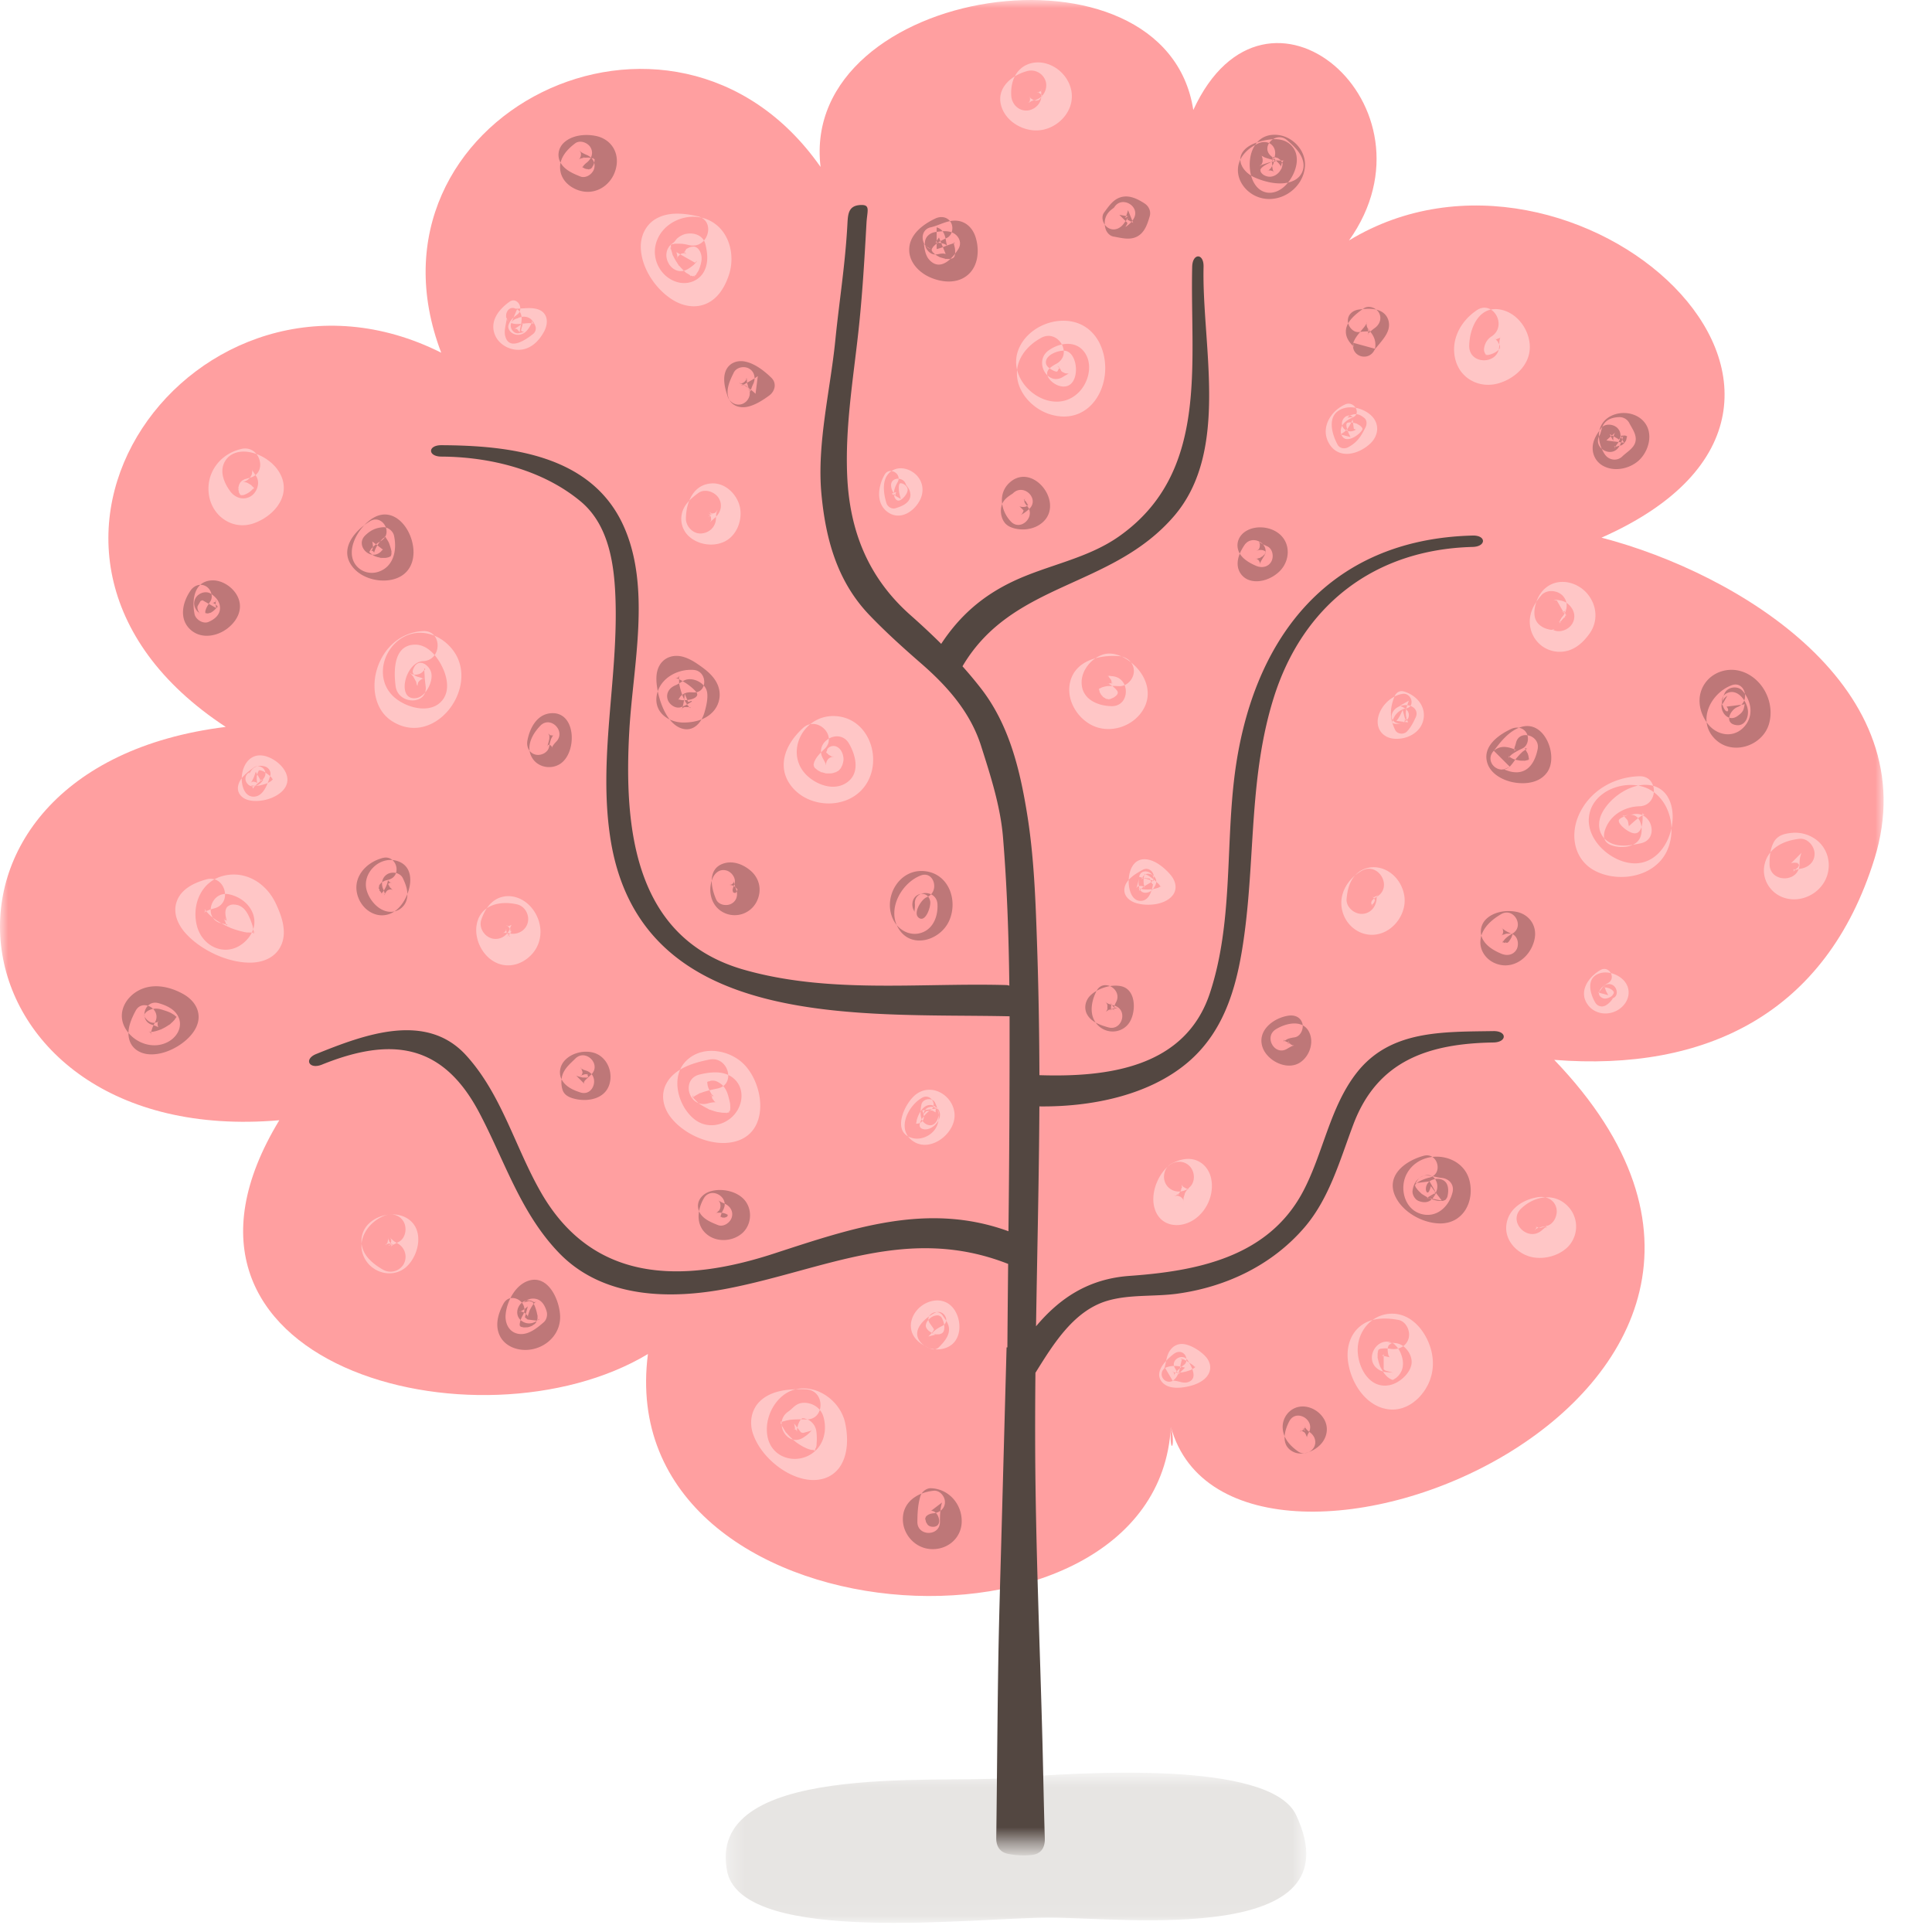 <svg xmlns="http://www.w3.org/2000/svg" xmlns:xlink="http://www.w3.org/1999/xlink" width="120" height="120"><defs><path id="a" d="M.306.621h36.062v9.327H.306z"/><path id="c" d="M0 0h116.994v114.458H0z"/></defs><g fill="none" fill-rule="evenodd"><g transform="translate(44.767 109.484)"><mask id="b" fill="#fff"><use xlink:href="#a"/></mask><path fill="#E7E5E3" d="M17.712.957C22.323.61 34.132-.197 35.743 3.26c3.794 8.145-10.73 6.362-15.341 6.362-4.611 0-18.83 1.732-19.983-2.772C-1.118-.081 13.484 1.304 17.712.957" mask="url(#b)"/></g><mask id="d" fill="#fff"><use xlink:href="#c"/></mask><path fill="#FF9FA0" d="M72.724 88.621c-.843 15.659-34.804 13.55-32.48-4.52-10.48 6.297-32.153.729-22.896-14.52-20.773 1.782-24.113-21.86-3.328-24.431-16.591-10.884-1.71-30.816 13.384-23.244C21.824 7.27 41.8-2.738 50.966 10.369 49.628-.879 72.406-4.319 74.118 6.832c4.515-9.813 15.618-.255 9.673 8.102 13.961-8.48 34.685 10.053 15.682 18.46 8.57 2.236 20.24 9.366 16.952 19.951-3 9.65-10.514 13.222-19.887 12.486 20.107 20.951-20.002 36.712-23.814 22.79-.104 1.92.33 1.208 0 0" mask="url(#d)"/><path fill="#FFC6C6" d="M43.318 13.428c1.173.259.674 2.057-.497 1.8-.394-.088-.417-.092-.835-.093-.12-.001-.19.02-.03-.008-.061.01-.124.032-.184.039-.225.025.101-.087-.082.029-.208.131.152-.127-.052.049.223-.191-.101.145.067-.122-.073.117-.024.258-.03.024.002.097-.004.2-.004.299 0 .17-.056-.217-.005-.039.01.035.011.072.022.107l.08.272c.064.221-.046-.077.016.051.045.091.089.182.138.27.051.09.108.177.163.264.028.044.06.085.09.128.076.11-.151-.173-.013-.018.122.138.245.27.378.397.043.04.09.077.136.114-.19-.156-.08-.055-.027-.026.072.039.146.085.214.13.192.128-.15-.017.067.031.05.011.298.065.118.04-.19-.027.349-.064-.038.016.05-.01.274-.086.119-.021-.183.076.23-.198-.038.036.073-.064.139-.13.202-.205-.156.18.03-.072.075-.148 0 0 .104-.223.052-.1-.057.13.046-.133.043-.125.088-.273.162-.535.083-.822-.071-.257-.219-.448-.44-.481a1.104 1.104 0 0 0-.244.034 1.12 1.12 0 0 0-.279.154c.157-.12.044-.067.018.004-.018.048-.148.235-.053.093-.106.158.065-.017-.013.014.083-.035-.164.308-.014-.005.001-.004.023.123.035.129-.135-.063-.008-.152.006-.018.009.082-.138-.123-.01-.016.128.106-.04-.01-.05-.025.022.032.09.058.125.076.09.048-.205-.104-.015-.017.103.047-.24-.003-.07-.019-.255.024-.26.04-.4.184-.043.043-.185.193-.069.104-.014.01-.01.238-.004.024.004-.196 0-.148-.054-.368l1.147.651c.153-.136.176-.143.067-.022l-.072.088c-.116.12-.254.217-.394.307-1.013.653-1.947-.963-.941-1.611.085-.056.15-.184.228-.255.171-.16.385-.27.616-.305.488-.075 1.017.12 1.147.65.146.588.202 1.238-.132 1.775-.317.51-.937.733-1.514.605-1.042-.233-1.693-1.335-1.438-2.366.346-1.4 2.041-2.104 3.314-1.5 1.252.596 1.642 2.149 1.233 3.391-.262.793-.732 1.57-1.562 1.851-.643.218-1.345.062-1.912-.286-1.083-.664-1.983-1.999-2.002-3.294-.01-.707.322-1.402.95-1.758.78-.444 1.728-.341 2.568-.157zm-17.036 25.77c1.202-.054 1.195 1.81 0 1.866-1.149.052-1.692 2.529-.395 2.289.592-.11 1.085-1.127.868-1.665-.184-.458-.78-.79-1.048-.212-.096.206-.114.28.031.45.076.088.283.128.393.163.124.04.167.088.154.049.117-.002.109.004-.025.02a.532.532 0 0 0-.208.136c-.15.12-.078.272-.14.305.019-.01.04.03.004-.02-.046-.065-.057-.211-.087-.289.057.15-.141-.248-.207-.34.133.185-.074-.065-.09-.093.005.01.012-.073-.051-.034a.553.553 0 0 0 .291.083c.248-.002.43-.09.549-.261.207-.065-.03-.247.046-.008-.033-.105.006.25.008.32.007.22.035.441.062.66.153 1.19-1.714 1.175-1.865 0-.12-.932-.14-2.558 1.2-2.576.822-.012 1.423.786 1.732 1.457.316.686.45 1.586-.174 2.149-.79.711-2.23.25-2.91-.403-.95-.91-.781-2.406.12-3.287 1.042-1.016 2.532-.782 3.456.258 1.994 2.242-.896 6.273-3.612 4.599-1.109-.684-1.328-2.13-.956-3.294.414-1.296 1.47-2.258 2.854-2.322zm75.544 9.016c1.203-.033 1.198 1.833 0 1.865-.85.023-1.682.464-2.051 1.26-.233.501-.233.968.326 1.167.56.2 1.483.145 1.764-.464.184-.397.13-1.119-.287-1.362-.237-.137-.542-.063-.77.062-.253.138-.261.167-.26.26.002.2.505.653.876.743.432.104.597-.357.603-.917.001-.098-.01-.345-.021-.334.03-.032-.07-.014.087.08.09.055.095-.003.039.042.122-.099-.086.022-.166.06-.213.103-.622.482-.77.617-.116.108-.005.053-.026-.008-.043-.127-.015-.217-.094-.355a3.747 3.747 0 0 0-.221-.245c-.014-.112-.175.049.088-.029.143-.042.333-.046.48-.077 1.172-.254 1.668 1.544.495 1.798-.712.155-1.603.305-2.2-.234-.48-.435-.49-1.118-.204-1.662.482-.915 1.64-1.74 2.696-1.733 2.945.022 1.772 5.967-1.563 4.7-1.176-.448-2.275-1.723-1.884-3.05.436-1.485 2.563-2.08 3.81-1.296 1.246.783 1.569 2.582.917 3.846-.776 1.505-2.866 1.878-4.322 1.19-1.367-.645-1.686-2.194-1.111-3.504.659-1.498 2.162-2.377 3.77-2.42zM86.841 81.978c.499.088.775.697.651 1.147-.142.518-.651.74-1.147.651a1.688 1.688 0 0 0-.34-.027c-.063 0-.325.035-.146.004-.08.014-.332.059-.131.028a.37.37 0 0 0-.118.07c.02-.016.164-.123.037-.021-.112.09.078-.132-.027.038-.109.173.018-.128-.03.074-.024.1-.031.237-.02.052-.006.095-.003.188-.004.283-.002.231-.017-.01.016.12.018.073.033.147.054.221.025.087.054.173.087.257.016.041-.052-.09.033.062.06.11.243.406.234.393-.066-.084.095.103.123.13.049.053.103.102.159.148-.17-.142.04.02.096.049.152.08-.155-.09.051.019.162.086-.037-.006.006.011.074.03.257.005.046.013.16-.006.084-.017.076-.013.049-.02.235-.153.11-.055.168-.132.255-.233.342-.38.208-.347.174-.807-.008-1.222-.078-.18-.201-.38-.36-.502-.071-.054-.14-.088-.226-.064-.235.066-.236.35-.192.586.029.16.01.093.064.195.05.094.038.054.036.054-.133-.019-.276-.069-.417-.079-.093-.006-.011-.018.047-.104v.941l.11.073.471.127c-.316-.035-.568.004-.868-.175-1.03-.617-.092-2.229.94-1.611l.066.038-.47-.127c.312.04.592-.004.886.176.335.205.603.63.603 1.029 0 .65-.733 1.305-1.334 1.438-1.293.288-2.026-1.114-2.018-2.203.01-1.158.87-2.186 2.065-2.226 1.173-.04 2.022.917 2.396 1.937.394 1.074.236 2.19-.486 3.074-.485.593-1.192 1.002-1.974.936-1.521-.127-2.507-1.762-2.62-3.157-.056-.687.135-1.41.642-1.897.676-.651 1.62-.665 2.489-.511zm-36.777 4.319c1.2.047 1.201 1.912 0 1.865-.343-.013-.903.002-1.053.034a3.68 3.68 0 0 0-.388.1c-.21.067.143-.066-.026.015a.54.54 0 0 0-.13.079c-.074.067.166-.15.02-.005-.074.074.086-.205.036-.051-.072.222.068-.18-.017.04-.06.15.01-.224.009-.06 0 .019.008.079.002.1-.045.14-.057-.186-.004-.046.016.041.02.088.036.13.098.26-.083-.088.052.12.043.069.083.142.125.212.027.046.06.088.09.132.077.114-.148-.173-.006-.007.059.069.117.137.179.203.086.092.177.18.27.264.044.039.297.24.108.098.164.124.336.237.516.336.074.04.354.164.13.075.096.038.193.07.292.101.074.024.152.036.228.051-.295-.06 0-.018.077-.011.137.013-.16.072-.044.008a.52.52 0 0 1 .095-.025c-.232.014.064-.01.04-.038 0 0-.196.148-.075.047.11-.093-.044.038-.044.066 0 .009.17-.414.066-.095.037-.113.066-.228.085-.345-.034.212 0-.159.001-.222.001-.273-.004-.564-.079-.769a.95.95 0 0 0-.48-.528c-.038-.02-.265-.082-.214-.076-.077-.01-.147.002-.101-.018-.187.081-.324.423-.36.75-.006.059.028.094.01.082-.026-.017-.127-.2-.017-.05-.042-.059-.104-.065-.163-.098.075.041-.09.04.013.009.106-.032-.036.05.05-.041-.063.068-.017.042-.008-.046-.007.062-.028-.15-.064-.273l.428.557.131.036.471-.128c.142-.082-.047.085-.079.12-.105.11-.232.2-.359.283-1.003.667-1.936-.95-.941-1.61.284-.189.454-.527.953-.537.544-.011 1.055.319 1.213.846.209.695.103 1.494-.4 2.039-.925 1.002-2.676.724-3.037-.66-.34-1.305.563-2.942 1.939-3.105 1.297-.153 2.572.858 2.85 2.113.195.875.2 1.987-.33 2.751-.503.725-1.349.924-2.18.757-1.368-.275-2.77-1.504-3.213-2.826-.239-.712-.101-1.511.458-2.035.74-.692 1.884-.752 2.84-.714zM23.791 75.543c.461-.207.999-.138 1.276.335.235.401.125 1.07-.335 1.276-.106.047-.204.109-.31.159-.146.07.083-.074-.07.052-.162.132.05-.085-.032.02a1.237 1.237 0 0 0-.053.097c.002.002.077-.189.047-.103-.063.184-.002-.165 0-.034.002.127-.083-.207-.008-.044.08.175-.084-.164-.02-.036.082.162-.04-.039-.03-.026.087.109.068.072-.04-.015.031.026.074.05.112.066-.085-.035-.202-.063-.061-.038-.084-.015-.23-.012-.078-.017.127-.004-.107.013-.118.016.034-.008.115-.01-.027.018-.226.046.154-.05-.04.026-.161.064.094-.087-.013.017-.095.091.022-.044.048-.088.097-.164.004.064.035-.087.005-.025.058-.258.066-.26-.046.007.004.242-.015.049-.005-.056-.029-.075.008.037.08.248-.04-.132.033.12.04.134.034.07.007.026-.048-.077.109.135.092.117-.094-.097.195.126.078.055-.126-.077.03.007.09.031a.505.505 0 0 0-.112-.03c.289.045.07.04-.058.02-.036-.005.23-.058.08-.006a1.214 1.214 0 0 1-.124.034c-.166.036.14-.092.048-.022a.584.584 0 0 1-.106.062c-.125.051.161-.138.065-.049-.109.1.01-.016.048-.074-.095.145.03-.1.023-.077-.044.154.012-.163.012-.104 0 .045-.063-.25-.01-.092.01.03-.12-.192-.02-.056.113.153-.12-.09.004.01.051.04.098.092.146.136-.121-.112.002.002.064.044.078.052.158.098.24.145a.945.945 0 0 1 .334 1.276.948.948 0 0 1-1.276.335c-.541-.313-1.123-.758-1.291-1.394a1.498 1.498 0 0 1 .421-1.48c.598-.57 1.641-.755 2.364-.32 1.06.638.78 2.185.023 2.951-.772.782-2.063.533-2.61-.376-.644-1.07.062-2.24 1.093-2.702zm45.703-34.79c.505.034.933.4.933.932 0 .48-.429.967-.933.933a6.28 6.28 0 0 0-.722-.004 2.46 2.46 0 0 0-.308.072c-.193.056.129-.01-.097.044-.22.053.087-.03-.054.033a1.16 1.16 0 0 0-.085.09c.078-.103.098-.125.062-.067-.098.202.008-.158-.009.013-.022.234-.005-.059-.005.003 0 .086.048.269-.013.01.015.067.036.134.051.2.005.026-.095-.156.015.028.014.023.152.238.062.113-.09-.123.073.075.09.096.126.155.017.03.029.037.062.039.125.077.19.114.09.044.074.038-.05-.018l.09.03c.027-.01.346.073.038.016.074.014.336-.041.085.013.071-.015.138-.033.207-.055-.212.068.074-.041.125-.076.341-.236.284-.361-.021-.631a1.349 1.349 0 0 0-.2-.148c-.226-.143-.246-.028-.057-.08.057-.015.34-.018.179-.03-.084.055-.077.048.021-.023-.036.033-.07.067-.102.103.063-.144.011-.03-.015.047.046-.12.054-.13.025-.034a.428.428 0 0 0-.001-.25c-.025-.093-.164-.192-.174-.261-.088-.041-.072-.043.046-.006-.048-.028-.003-.028.132 0 1.2.03 1.201 1.897 0 1.864-.919-.024-1.883-.475-1.846-1.532.026-.74.62-1.445 1.313-1.67.754-.245 1.578.254 2.085.787.64.673.938 1.635.497 2.5-.61 1.198-2.21 1.712-3.376 1.035-.888-.516-1.48-1.593-1.232-2.623.324-1.346 1.829-1.687 3.025-1.605zm22.224-21.48c.998-.673 1.93.943.942 1.612a1.022 1.022 0 0 0-.464.66c-.05.227-.008.32.098.505-.036-.061.04-.036-.032-.029.25-.027-.165.027.114.026.132-.002.031.005.119-.014.18-.039.36-.123.507-.234a.501.501 0 0 0 .126-.14c.126-.203-.036.141.028-.076.052-.176-.036.088 0-.018.032-.086-.017-.157.012-.015a1.66 1.66 0 0 0-.06-.218c.064.184-.069-.108-.116-.174.144.2-.204-.221-.043-.038a.382.382 0 0 0-.142-.084c.251.078.037.025-.009.014.17.04.047.028.147.015.06-.008.256-.118.137-.032a.262.262 0 0 0 .125-.114c.043-.064.04-.059-.009.017l-.037.067c.034-.082.04-.089.018-.021-.062.2-.054.286-.058.496-.02 1.201-1.885 1.201-1.865 0 .02-1.182.685-2.63 2.125-2.204.91.269 1.552 1.18 1.631 2.102.103 1.19-.836 2.1-1.908 2.424-1.174.356-2.395-.252-2.707-1.463-.315-1.22.321-2.388 1.321-3.063zm-27.046 1.71c1.055-.573 1.996 1.038.94 1.611-.437.239-.777.498-.425.96.239.312.744.56 1.133.41.79-.305.618-2.132-.213-2.182-.38-.023-1.178.255-1.144.752.014.209.22.35.387.445.164.094.257.106.293.102.023-.003.075-.072.043-.026.03-.045.103-.24.06-.094.063-.215.016-.08.032-.076.2.048-.285-.327.008-.044.193.187.005.192.379.342.005.002.23.044.241-.016-.006.034-.299.185-.327.205-.982.695-1.912-.922-.941-1.611.752-.534 1.843-.636 2.332.299.392.75.094 1.765-.49 2.33-1.628 1.58-4.422-.496-3.771-2.536.345-1.084 1.437-1.808 2.536-1.918 1.276-.128 2.276.54 2.7 1.73.752 2.115-.646 4.788-3.144 4.093-.933-.26-1.794-1.033-2.056-1.979-.336-1.21.397-2.237 1.427-2.797zm19.896 33.11c1.043-.602 1.98 1.01.941 1.61a1.864 1.864 0 0 0-.171.105c.05-.044.053-.044.007-.004-.027.024-.182.206-.124.122.068-.098-.039.08-.05.1.105-.188-.001-.016 0 .047-.004-.281-.007-.01.006.021.006.106.002.089-.013-.052l.014.063c.01.042.023.083.038.122l-.043-.107c-.022-.01.227.27-.01.02.042.044.084.086.128.128-.158-.153-.051-.061.012-.016-.123-.049-.151-.063-.083-.043.071.017.037.015-.099-.007.051 0 .271-.004.004.015.076-.005.205-.113.041-.005.043-.028.23-.09.079-.045l.067-.063c-.059.084-.059.083-.001-.001.015-.024.115-.208.054-.08-.06.131.017-.093.027-.11.042-.066-.016.207-.007.001.01-.219-.003.099.005.012.003-.033-.08-.231-.016-.081.06.142-.01-.012-.03-.042-.082-.13-.068-.06.014.01a1.122 1.122 0 0 1-.115-.116c.154.177.098.057.016.022-.168-.071.2.06.04.012-.079-.023-.226-.032.06-.003-.094-.01-.197.04.063-.02-.16.038.193-.112.049-.023.194-.12.101-.084.034-.015.237-.243-.014-.022.017.01-.02-.022.075-.17 0 .05-.06.18.004-.134-.017.1-.045.504-.39.933-.933.933-.472 0-.977-.43-.932-.933.051-.576.187-1.14.62-1.552.388-.37.95-.493 1.463-.365.845.21 1.439 1.007 1.516 1.852.088.97-.606 1.98-1.553 2.234-.997.269-1.974-.343-2.279-1.306-.333-1.053.25-2.075 1.16-2.6zM44.065 65.811c1.175-.232 1.673 1.566.496 1.799-.262.051-.521.11-.776.187a5.57 5.57 0 0 0-.275.094c-.27.099.144-.08-.093.04a2.623 2.623 0 0 0-.371.219c.2-.147.045-.022.006.01-.176.142.056.003.01-.026-.012-.008-.056.117-.071.125.033-.018.106-.224.036-.052.084-.206.013-.184.017-.053.003.118-.06-.258-.015-.095.025.088.111.24-.022-.007.006.01.042.087.043.086-.034.03.202.25.06.105.078.079.157.158.234.238.038.038.205.16-.005.003.048.037.097.074.148.107.178.113.359.213.548.309.141.071-.178-.054.072.03.04.012.08.028.12.041.1.034.2.064.302.09.08.02.473.063.171.04.097.008.193.013.29.016.056.002.11-.006.166-.008.197-.002-.224.049-.036.003.102-.024.339-.028.066 0 .204-.02.113-.189.076-.025.002-.008.089-.085.086-.086-.016-.007-.144.202-.03.025.047-.07.053-.207-.006.028.013-.05.048-.115.046-.168-.007-.152-.005.032-.007.06.005-.069.01-.138.008-.207-.004-.077-.007-.153-.015-.228.004.04.034.184-.004-.002a4.95 4.95 0 0 0-.13-.515c-.105-.338-.273-.579-.509-.725-.244-.151-.354-.17-.644-.13.257-.035-.275.095-.027.011a.6.6 0 0 0-.14.085c.06-.046.038-.034.029.045.012-.114.015.09.055.215.052.158.128.312.217.454.089.14.031-.023.117.135.022.041-.096.002.026.006-.16-.005-.027-.058-.23-.028.224-.033-.016-.028.002.012-.009-.02.295-.142.01.009a.948.948 0 0 0 .087-.084c.065-.077.054-.06-.035.048l.031-.05c.062-.173-.005.182 0 .016.005-.193.035.225 0 .04-.033-.163.029.131.041.17.017.048.199.24.082.138a.395.395 0 0 0 .21.125l-.067-.019c-.006-.038-.126-.007.015.001-.218-.012-.335.023-.54.074-1.168.288-1.662-1.512-.497-1.798.712-.176 1.565-.267 2.155.264.435.39.549.98.39 1.527-.344 1.185-1.805 1.772-2.813 1.017-1.022-.767-1.55-2.568-.621-3.59.901-.992 2.481-.833 3.452-.042 1.427 1.163 1.906 4.335-.29 4.966-1.4.402-3.206-.38-4.065-1.501-.487-.635-.642-1.458-.212-2.171.53-.883 1.683-1.217 2.626-1.403zm51.451 8.55c.5-.08 1.001.12 1.147.65.123.448-.153 1.068-.651 1.148-.118.019-.234.04-.35.07-.033.01-.269.1-.175.055.107-.051-.072.049-.093.059-.187.094.114-.1-.018.02-.146.131.101-.149.006-.005-.102.157.073-.185.018-.026.08-.233.004-.146.017-.047-.038-.299-.022-.114.003-.05-.103-.264-.047-.087-.008-.034.117.156-.137-.177-.014-.02.081.107.132.04-.017 0 .039.01.119.067.154.087-.157-.09-.037-.066.011-.01.02.003.042.008.063.013-.14-.016-.156-.02-.05-.01.07-.01.144-.001.214-.008-.134.013-.086.015.015-.017.028-.01.274-.087.177-.047-.1.041.105-.062.128-.075.075-.047-.134.118.011-.027.023-.023-.07.081-.051.079-.03.077-.032.08-.008.008l.013-.054c-.07.23-.021.13-.018.035-.008.248.024.128-.006.038-.058-.176.094.176.008.027-.094-.16.128.146.015.015-.044-.051-.188-.144.022.005-.068-.049-.202-.077.023-.005-.092-.03-.2-.016.023-.015-.128 0-.143.043.002-.02-.057.025-.133.032-.194.055.157-.06.028 0-.046.048.137-.089-.054.052-.085.082-.868.83-2.188-.487-1.32-1.319.797-.762 2.03-1.017 2.875-.17a1.81 1.81 0 0 1 .124 2.44c-.57.686-1.711.97-2.551.684-.782-.266-1.439-.994-1.374-1.86.079-1.045.999-1.646 1.96-1.8zm-45.645-29.14c.88-.814 2.202.503 1.32 1.32-.224.207-.398.39-.536.618 0-.001-.108.227-.074.14.033-.088-.01.045-.013.052a.91.91 0 0 0-.037.158c.032-.194.015-.069.012-.022-.01.165-.033-.144.007.07.038.208-.058-.09.04.093.095.176-.083-.055.067.084.057.054.205.158.057.06.082.054.167.102.255.147.137.071-.123-.024.093.03.074.019.147.04.223.057.137.031-.16-.013-.02 0 .039.004.078.01.117.01.103 0 .205.002.309-.007-.168.014-.024.007.056-.018.04-.012.274-.094.178-.051-.096.042.096-.057.126-.077-.042.028.019.01.113-.102.134-.156-.006.034.078-.104.024-.039.105-.226.056-.098.04-.105.07-.22.088-.33.036-.22-.064-.686-.385-.855a.473.473 0 0 0-.494.016c-.207.13-.082.22-.201.312.044-.034-.005-.148.014-.013 0-.007-.03-.171-.01-.064.043.226-.04-.066.024.08.066.151-.085-.082.023.044.023.026.211.187.12.119-.085-.063.14.075.176.093.095.05-.061-.025-.066-.027a.466.466 0 0 0 .094.03c.029-.032.174.09.03.015-.098-.05-.061.011-.006-.004.163-.046-.179.082-.034.012-.112.054-.196.059-.3.236-.039.065-.05.127-.067.197-.028.115.052.01-.001.06-.04.036-.013-.054-.026-.085a9.225 9.225 0 0 0-.152-.288c-.603-1.042 1.01-1.98 1.61-.941.456.79.712 1.949-.255 2.49-.723.406-1.636.096-2.229-.395-1.62-1.34-.46-3.876 1.583-3.807 2.28.078 3.14 3.05 1.677 4.598-.962 1.018-2.677 1.082-3.797.288-.611-.433-1.046-1.105-1.036-1.875.011-.902.555-1.674 1.193-2.265zm-37.05 9.398c1.163-.313 1.654 1.487.497 1.799a6.59 6.59 0 0 0-.316.094c-.049.016-.218.096-.043.013-.103.05-.203.103-.297.17.124-.089.058-.09.017.004-.064.147.057-.17.054-.07-.008.206.018-.13.023-.174-.027.242-.022-.072-.01.02.021.152-.115-.084.036.075.191.202-.087-.065.056.087.08.086.158.17.244.25.046.041.317.251.132.115a5.993 5.993 0 0 0 .831.504c.06.029.394.176.199.096a5.238 5.238 0 0 0 .955.292c.03.007.267.04.113.022-.138-.017.007 0 .04.001.093.003.19 0 .282.007.268.02-.148-.002.065-.002.035 0 .07-.018.103-.026.183-.045-.07.017-.056.031a.61.61 0 0 0 .127-.073c-.026.016-.192.092-.08.056-.014.004-.026.05-.032.06-.074.134.014-.264-.003.043a2.416 2.416 0 0 0-.002-.26c.013.228-.047-.177-.072-.26-.022-.073-.105-.306-.101-.296-.115-.277-.25-.598-.483-.796-.215-.182-.426-.224-.663-.217-.108.003-.305.092-.362.195-.136.247-.062.517 0 .778.03.128.094.01-.08-.007-.119-.01-.065.011-.094.002-.013-.003.145-.067.056-.03-.116.047.093-.033.051-.092-.014-.021-.047.234-.05.2-.022-.195.09.208.092.2-.022.092.197-.035-.037-.013.04-.004-.285-.073-.259-.066-1.171-.27-.673-2.068.496-1.8 1.401.323 2.127 1.81.995 2.908-1.1 1.066-2.683.417-3.023-.99-.324-1.347.323-2.796 1.751-3.094 1.358-.284 2.58.525 3.149 1.724.385.813.75 1.837.297 2.703-.356.682-1.078.972-1.815.988-1.394.031-3.022-.724-3.98-1.72-.502-.52-.882-1.232-.68-1.972.234-.85 1.093-1.267 1.878-1.479zm2.177-26.736c1.17-.265 1.666 1.534.496 1.8-.062.014-.34.1-.302.083-.005.002-.261.15-.133.069a1.75 1.75 0 0 0-.132.126.719.719 0 0 1-.013.022c-.022.028-.114.252-.053.083-.012.033-.07.309-.057.2.013-.112.005.17.007.202-.015-.21.006.016.023.068.043.132-.076-.064.06.134.137.2-.13-.12.038.05.078.07.072.068-.018-.004a.986.986 0 0 0 .13.073c-.168-.053.037-.03.04-.032.157-.035.323-.123.503-.263-.056.044.143-.138.17-.17-.099.116.012 0 .031-.063-.097.315.006-.181-.012.039-.01.084-.012.084-.007.004-.007-.103-.003-.079.011.073-.07-.053-.024-.176.015 0-.015-.064-.197-.265-.023-.066-.042-.047-.088-.091-.13-.138-.141-.152-.016-.024-.036-.037a2.808 2.808 0 0 0-.358-.206c.237.115-.114-.022-.212-.044.279.062.107.013.013.022.173-.017.136.022.29-.073a.762.762 0 0 0 .312-.398c.016-.184.024-.226.025-.125-.027-.168-.027-.2-.001-.096.027.073.027.077.001.01-.03-.073-.024-.066.017.018.066.106.13.21.203.311.294.413.07 1.04-.335 1.277-.463.27-.984.074-1.276-.335-.368-.515-.66-1.203-.328-1.813.305-.563.937-.706 1.525-.604.87.151 1.77.803 2.053 1.66.422 1.278-.675 2.398-1.815 2.776-1.253.416-2.487-.418-2.726-1.68-.265-1.396.64-2.644 2.004-2.953zm80.728 9.1c.328-.385.984-.334 1.319 0 .377.377.326.936 0 1.32a1.262 1.262 0 0 0-.035.041c-.033.05-.063.1-.091.152-.05.1-.05.1-.005-.001a1.01 1.01 0 0 0-.031.107c-.016.071-.015.047.003-.075a.971.971 0 0 0-.005.132c-.013.187-.049-.196.017.025.023.068.01.039-.038-.087a.986.986 0 0 0 .061.098c-.2-.275.11.046-.042-.06-.18-.125.291.125-.068-.033a.86.86 0 0 0 .11.031c-.142-.014-.176-.02-.102-.014.03.002.059.002.088 0a.952.952 0 0 1-.067.01 1.01 1.01 0 0 0 .122-.037c-.11.05-.135.058-.072.024a.815.815 0 0 0 .09-.054c-.092.074-.098.076-.017.005.059-.07.123-.142.186-.21.158-.167-.036.114.033-.032.013-.028.123-.247.058-.087-.074.184.028-.083.016-.086-.044-.01.005.268-.014.033-.017-.211.073.194.008.04a1.447 1.447 0 0 0-.025-.088c-.033-.09-.019-.058.043.096-.011-.002-.061-.11-.066-.12-.106-.198.113.092.007.009a.785.785 0 0 1-.097-.095c-.092-.103.208.114.008.013-.024-.012-.11-.044-.117-.062.158.063.191.078.103.045a1.779 1.779 0 0 0-.082-.024c-.07-.023-.245-.034.084.008-.086-.011-.283.032.047-.023a.527.527 0 0 0-.116.032c.159-.072.197-.086.113-.042-.078.05-.049.026.087-.073-.139.123.045-.046.025-.056a.674.674 0 0 0-.053.082c-.045.085-.036.058.025-.08-.032.037-.043.125-.054.17-.067.258-.003-.09-.019.092l-.462-.805a.887.887 0 0 0-.15-.04c-.061-.009-.065-.013-.01-.01.05-.02.206.015.24.02.194.026.378.068.541.185.41.295.61.807.335 1.276-.236.406-.867.63-1.275.335.061.045.292.026.12.05a1.011 1.011 0 0 1-.36-.042 1.245 1.245 0 0 1-.571-.31c-.347-.346-.301-.874-.171-1.307.168-.56.543-1.034 1.106-1.229.736-.255 1.59.057 2.082.64.605.717.695 1.717.133 2.493-.337.467-.758.878-1.323 1.046a1.877 1.877 0 0 1-1.555-.237 1.876 1.876 0 0 1-.822-1.451c-.045-.665.29-1.252.705-1.74zm-31.92-32.57a.947.947 0 0 1 1.147.65c.133.483-.164 1.02-.651 1.149-.113.03-.226.06-.334.105.173-.07-.01.039-.065.05-.09.018.104-.094.046-.038-.019.018-.045.035-.06.057.015-.022.115-.176.057-.07-.018.029-.057.108.006-.03s.024-.047.013-.008c-.026.093.022-.16.021-.142-.006.139-.043-.246-.008-.058.035.184-.064-.171-.014-.038.003.008.051.08.051.08.023-.018-.15-.14-.069-.095a.61.61 0 0 1 .126.124c-.063-.09-.146-.093-.019-.021.047.026.098.05.143.079.124.082-.168-.04-.02-.01.058.011.135.027.19.048.037.016-.202 0-.025-.008.037-.001.234.002.074.007-.151.006.026-.012.072-.022.034-.008.147-.064.025-.004-.152.075-.004-.003-.004-.004a.56.56 0 0 1 .078-.049c.08-.027-.05.032-.063.05.037-.05.098-.097.141-.143-.116.124-.015.005.033-.067.117-.18-.07.101.008-.018.015-.022.01-.057.02-.08.044-.092-.04.12-.016.118a.89.89 0 0 0-.002-.152c-.026 0 .067.247-.006.053-.05-.134.111.184.007.018-.037-.06-.047-.163-.021-.05.021.095.02.028-.039-.038-.048-.05-.09-.147-.035-.042.041.08.064.038-.005 0-.02-.011-.04-.026-.062-.039-.01-.005-.128-.064-.127-.066-.006.026.235.08.048.031-.15-.038-.02-.01.071.002-.056-.007-.216.02-.047-.014.179-.036.02 0-.019.014.054-.02.105-.054.152-.08.109-.06.062-.054.029-.019-.038.04-.03.066.014-.027.068-.14.022-.028.007.003-.04.081.043-.105.04-.105-.011-.002-.042.152-.047.166-.045.145-.01-.152.004.019.005.077 0 .157.005.235.028.505-.45.932-.933.932-.524 0-.905-.43-.933-.932-.032-.592.108-1.221.555-1.639.416-.389 1.01-.498 1.552-.365.897.221 1.613 1.04 1.657 1.968.053 1.136-.945 2.104-2.035 2.196-.911.078-1.91-.454-2.274-1.305-.511-1.188.465-2.09 1.541-2.376zm-20.43 26.208c.41-.298 1.041-.067 1.276.335.272.465.073.98-.334 1.276.072-.053-.137.128-.165.152-.135.123.052-.118-.02.035.05-.135.059-.157.03-.066l.015-.15c-.002.1-.01.064-.026-.11.02.068.013.059-.02-.027-.038-.082-.04-.093-.007-.031-.104-.126-.125-.153-.06-.082.116.115-.17-.146-.035-.028.16.14-.036-.003-.037-.007.008.028.153.039.18.05.072.013.035.009-.115-.014.036.002.072.004.108.004.206.005-.019-.038-.036.013.007-.02.142-.013.15-.042-.144.065-.173.074-.088.028a.347.347 0 0 0-.144.139c-.112.11.043-.081.064-.106.105-.121-.035.16-.002.016.001-.007.048-.148.04-.152-.033-.013.005.266-.014.03-.018-.211.072.197.009.043a1.507 1.507 0 0 1-.038-.127c-.038.072.107.212.02.067-.116-.196.123.135.025.022a1.036 1.036 0 0 0-.086-.084c-.025.027.22.146.062.056-.143-.08.036.011.088.031-.092-.035-.253-.02.071-.002-.09-.005-.186.041.107-.024-.093.02-.14.071.086-.049-.138.073.02-.022.063-.062-.167.148.09-.159.006-.024-.06.097-.126.073.004-.04-.024.021-.046.14-.053.169-.011.043-.02.085-.028.128a.79.79 0 0 1 .01-.069c.005.091-.012.192-.013.284-.007.523-.423.91-.933.933-.5.023-.939-.445-.933-.933.013-.999.45-2.111 1.596-2.177.776-.044 1.436.544 1.691 1.238.287.78-.009 1.816-.715 2.275-.723.47-1.795.34-2.411-.251a1.467 1.467 0 0 1-.412-1.381c.12-.567.579-.963 1.024-1.286zm-11.25 25.554c.492.116.78.674.65 1.147-.136.498-.656.767-1.146.651-.056-.013-.131-.019-.186-.04-.095-.035.059.01.076.01-.076 0-.167.002-.242-.008-.15-.02.092.015.09-.016 0 .003-.067.012-.072.016-.007.006-.17.086.004-.01.14-.078.05-.022.016-.002-.154.092.14-.126.05-.038-.09.088.128-.203.046-.053.036-.066.04-.21.025-.048-.017.178-.011-.21.007-.075.004.024.014.151.004.162.036-.038-.06-.254-.007-.082.013.041.025.084.035.125.042.174-.03-.05-.022-.04.015.018.128.255.145.245.084-.046-.168-.171-.064-.087.016.014.028.034.043.048.028.025.072.057.093.087.035.05-.145-.084-.088-.071a.194.194 0 0 1 .07.043c.005.01.053.017.054.028.001.003-.202-.085-.128-.057.045.016.188.033.012.014-.184-.02-.008-.005.04-.01-.134.017-.202.049-.06-.007.046-.017-.204.104-.05.015.182-.104-.112.113.009.002.052-.049.106-.098.16-.146.088-.08.024-.003-.022.031a.45.45 0 0 0 .062-.11c-.086.224.011.018-.01-.004.003.003.021-.179.003.007-.014.143-.01.037-.007.008.003-.027-.008-.063-.001-.088.027-.106.055.177.012.074-.024-.057-.038-.135-.052-.196-.037-.148.088.132 0 .01-.025-.034-.137-.22-.052-.097.083.118-.028-.026-.055-.054-.023-.025-.061-.047-.08-.075-.047-.068.068.062.083.065-.027-.007-.06-.04-.088-.053-.077-.036-.03.012.02.005.055-.006.096.035.02.014-.052-.014-.088.003.03-.002.15-.006.067.008.03.008-.078 0-.117.035.11-.02-.127.03.181-.115.02-.008-.035.023.154-.13.022-.001-.067.066.05-.059.05-.064-.01.035-.049.088-.069.123-.08.14.03-.091-.027.082-.157.48-.64.79-1.147.651-.47-.128-.809-.669-.651-1.148.215-.657.63-1.287 1.352-1.44.611-.132 1.238.12 1.663.563.8.833.925 2.173.103 3.037-.735.774-1.839.915-2.656.19-.592-.525-.917-1.422-.715-2.198.297-1.136 1.494-1.348 2.488-1.113zm40.44 16.25c.379-.333.943-.376 1.318 0 .34.34.379.987 0 1.319-.062.055-.254.304-.148.137-.067.105-.13.209-.18.323.087-.196-.02.123-.042.187-.038.113.002.023.002-.046 0 .05-.004.11-.008.162-.012.146.01.052-.017-.04.014.044.015.091.035.133.047.101-.112-.216-.018-.066a.61.61 0 0 0-.202-.209c-.148-.052-.186-.07-.115-.05.047.012.03.01-.049-.005-.065-.005-.29.049-.143-.005.162-.057-.09.062.022-.003.05-.028.107-.073.158-.091.116-.043-.083.118.01-.007.016-.022.152-.165.063-.057-.068.082.078-.142.109-.197-.1.175-.021.063-.005 0 .014-.053.026-.112.046-.163.057-.155.012.115.001.021a.82.82 0 0 1 .005-.156c.018-.122-.005.017.017.07-.018-.04-.013-.093-.034-.134.034.064.05.132.123.184.03.02.263.13.138.087.033.011.217.038.08.025.239.022.075-.038.014.017-.054.048.097-.049-.05.029-.447.235-1.012.116-1.276-.335-.247-.42-.111-1.041.335-1.276.532-.28 1.151-.432 1.713-.134.399.211.66.606.755 1.042.206.951-.237 2.004-1.034 2.548-.913.626-2.167.455-2.485-.717-.243-.894.183-1.998.862-2.593zM111.774 52.1c.505-.054.933.47.933.932 0 .543-.432.88-.933.933.053-.006-.36.103-.21.047a.582.582 0 0 0-.145.082c.063-.05.082-.055.009-.001-.104.076.01.036.012-.025-.006.16-.004-.127-.006-.017-.004.2.036-.131-.01.058-.025.103-.028-.225.001-.039-.006-.046-.085-.163-.02-.055.062.103-.047-.091-.078-.061.033-.031.153.168.072.046-.029-.042.02-.021-.022-.005-.088.033.025-.014.078.002.165.05.074-.09.04.024-.124.044-.124.038-.001-.017l.086-.05c.043-.026.112-.086.034-.022.044-.036.082-.083.12-.125-.098.109-.016-.065-.024.027-.008.12-.005-.062.02-.067.013-.003.018.044 0 .028-.002-.003-.006-.207.008-.058.015.14-.013-.057-.028-.087.106.235-.108-.17.023.037-.024-.038-.073-.076-.107-.104.14.112-.044.033.034.032.096-.001-.053-.017-.082-.022-.147-.02.143.002-.017-.005-.196-.01-.193.003-.316.033l.651-.651c-.102.243-.12.422-.122.684-.005 1.202-1.87 1.2-1.865 0 .002-.443.039-.888.236-1.292.228-.466.641-.576 1.12-.627a2.174 2.174 0 0 1 1.62.483c.716.595.898 1.622.486 2.447-.458.917-1.567 1.415-2.547 1.1-.875-.28-1.431-1.18-1.22-2.087.24-1.032 1.207-1.476 2.17-1.578zm-24.683-9c.587-.105.838.795.247.899-.336.06-.62.28-.768.59-.107.227-.147.332.045.363.317.05.812-.078.884-.443.071-.358-.265-.58-.564-.665l.574-.326c-.195.5-.287.854-.047 1.35-.244-.03-.488-.062-.732-.094.192-.203.275-.434.393-.682l.167.638c.047-.004.044-.001-.01.008-.088.045-.064.002.074-.132-.166.577-1.065.33-.9-.248.144-.506.883-.723 1.307-.434.223.152.281.398.167.638-.155.327-.286.603-.54.871-.193.206-.602.175-.731-.093-.352-.727-.338-1.321-.047-2.07.09-.234.312-.4.573-.325.77.217 1.398.902 1.229 1.744-.165.825-1.034 1.26-1.823 1.194-.751-.064-1.17-.685-.97-1.408.182-.662.792-1.254 1.472-1.375zM70.969 54.029c.526-.293.995.513.471.805-.23.128-.446.257-.589.397-.03.029-.059.06-.086.091.055-.063.018-.03-.006.015-.022.04.005-.058.007-.043-.01-.08-.02-.128-.066-.159.059.04.023.027-.024-.01.017.012.049.039.07.042.095.013-.094-.026.005.003.031.01.062.022.093.03.048.013.25.046.117.03.14.016.282.021.423.015.046-.002.258-.025.136-.008.068-.01.135-.022.202-.037.069-.016.135-.038.203-.058.017-.006.11-.047.044-.016-.066.03.023-.012.037-.022l.083-.05c.041-.024-.046 0-.012.01a.254.254 0 0 0 .05-.053c-.029.041-.063.071-.019.018.001-.001-.018.077-.015.05.007-.075.01.03.004.025-.001 0-.053-.11-.008-.037.046.075-.13-.173-.052-.08-.064-.076-.137-.142-.21-.209a2.791 2.791 0 0 0-.51-.395c-.023-.013-.136-.068-.093-.05.049.02-.048-.014-.063-.02-.134-.051.045-.002-.082-.013-.1-.01.08-.012.012 0-.063.01.072-.054.026-.012-.07.062.02-.017.02-.022a.61.61 0 0 1-.05.05c.027.003.063-.098.012-.007-.01.017-.05.096-.015.023.03-.066-.023.074-.03.108-.009.032-.014.064-.02.096-.018.083.005-.097.002-.011-.003.058-.008.116-.007.174 0 .062.006.124.01.186.004.095-.008-.04-.003-.014.005.026.009.053.015.079.012.052.028.103.04.155.033.138-.041-.06.014.031.035.059-.039-.045-.085-.068a.396.396 0 0 0-.36.005s-.138.147-.07.054c.01-.014.048-.096.017-.028-.032.068.011-.03.015-.05.056-.193.1-.387.132-.586l.9.248a2.712 2.712 0 0 0-.024.13c0 .175-.07.086-.208-.266l-.36-.047a.278.278 0 0 0-.178.113c-.025.034-.026.033-.002-.002.005-.017.023-.038.033-.054a.951.951 0 0 0 .042-.078c.272-.536 1.076-.063.805.47-.097.192-.231.394-.451.45-.64.166-.63-.574-.557-.964.113-.595.995-.335.9.248-.073.447-.206 1.238-.804 1.245-.454.005-.653-.474-.716-.85-.128-.782.155-1.917 1.182-1.714.523.103 1.042.54 1.38.935.329.384.469.91.106 1.325-.5.573-1.59.649-2.273.427-.421-.137-.78-.48-.676-.959.113-.521.69-.854 1.116-1.091zM57.29 68.174c.53-.286.999.52.471.805-.28.152-1.036 1.047-.381 1.16.605.104 1.352-.813.827-1.307-.364-.342-.753-.21-1.003.16-.122.18-.215.387-.268.597-.01.036-.027.24-.054.188.006.01.05.021.115.014a.525.525 0 0 0 .233-.098c.23-.184.156-.493.048-.726l.853-.111c-.066.329.087.254-.245.117l-.36.047-.156.178c.036-.597.969-.6.933 0-.024.393-.285.856-.752.638-.453-.212-.4-.823-.32-1.228.076-.38.687-.469.852-.111.273.585.354 1.271-.12 1.782-.33.355-.865.537-1.338.396-1.284-.38-.413-2.212.294-2.72 1.128-.81 2.61.354 2.339 1.63-.231 1.089-1.716 2.059-2.692 1.18-.855-.77-.094-2.148.724-2.591zm15.605 15.928c.197-.155.467-.198.66 0 .161.164.2.502 0 .66a3.88 3.88 0 0 0-.466.414 1.83 1.83 0 0 0-.086.098c.055-.069.014-.019.004-.003-.017.023-.115.168-.07.108.042-.056.005.007-.006.029-.023.05.002-.126.006-.047-.001-.02-.001-.04-.035-.106.048.093-.05-.1-.002-.007-.084-.161-.058.021.012-.007-.014.005-.113-.03-.024-.014.02.003.043.01.062.016.122.037-.028.004.026.007.092.005.183.01.276.005.054-.002.109-.007.164-.014-.139.015.049-.008.077-.014a2.724 2.724 0 0 0 .457-.132c.047-.018-.059.038.05-.025l.12-.067c.049-.025.1-.074.023-.008.038-.032.07-.066.106-.1-.083.08-.026-.006.003-.013.034-.01-.05.088-.005-.004.024-.051-.013.13-.01.046.002-.031-.014-.089.01.056-.019-.117.015.008-.006-.031-.055-.102.053.037-.039-.055-.125-.125-.104-.1-.235-.189-.168-.11-.342-.245-.54-.294-.01-.002-.022.017-.034-.006-.036-.066-.055.118.01-.003.016-.029.072-.034.018-.006.089-.047.015.01.032-.03.001-.003-.045.093-.038.073a1.523 1.523 0 0 0-.047.16c-.032.126-.054.255-.082.383-.07.318-.18.585-.447.785l-.472-.805c.352-.156.68-.146 1.05-.061.063.014.125.03.188.045.084.02-.027-.004-.027-.002h.026l-.395.39c-.05.017.061.082-.01.02.02.017-.028-.047-.03-.052-.065-.107-.126-.217-.191-.324-.316-.513.49-.98.805-.47.228.368.674 1.165-.033 1.35-.188.049-.376-.01-.557-.053-.141-.033-.299-.063-.354-.038a.467.467 0 0 1-.472-.805c-.116.087-.031.08-.05.028-.02-.054-.015.05.008-.02a2.43 2.43 0 0 0 .065-.257c.039-.175.067-.353.126-.522.175-.505.589-.814 1.135-.685.424.1.924.418 1.222.74.227.247.36.578.265.912-.159.56-.81.84-1.33.954-.495.11-1.207.176-1.596-.231-.6-.628.204-1.402.683-1.78zm26.52-23.856c.522-.297.992.508.47.806-.271.154-.594.388-.567.693.009.098.135.237.304.272.162.033.443-.08.534-.202.01-.014.11-.17.056-.075.018-.032.014-.077.031-.107-.068.114.016-.09.004.045.001-.015-.035-.184-.003-.043-.006-.027-.097-.144-.017-.045-.029-.036-.062-.067-.095-.099-.082-.077.078.05-.017-.013a1.88 1.88 0 0 0-.123-.073c-.113-.062.017 0-.054-.023-.044-.014-.09-.026-.135-.039-.105-.03-.019-.005-.027-.005l-.114-.002c-.068 0 .083-.041-.024.008-.056.027.057-.072-.015.011.026-.03.088-.058.055-.052-.042.008.017-.062.004-.005-.01.05-.01.042.003-.027a.722.722 0 0 0 0 .073c-.042-.108.018.065.025.088.038.129.108.25.187.38l-.638-.167c.234-.139.26-.453.578-.513.587-.11.836.788.248.9.136-.027.194-.186.087-.013a1.45 1.45 0 0 1-.11.15 1.198 1.198 0 0 1-.332.282.474.474 0 0 1-.638-.168c-.35-.583-.592-1.557.27-1.829.488-.153 1.083.042 1.442.39.474.457.459 1.131.024 1.612-.57.632-1.631.682-2.175-.007-.651-.827-.008-1.764.761-2.203zM54.946 29.481c.298-.521 1.104-.05.805.47-.16.28-.312.64-.177.96a.529.529 0 0 0 .11.141c.054.034.015.021.096.04-.002 0 .063 0 .033.005.243-.04.47-.368.522-.501a.755.755 0 0 0 .046-.165c-.016.106-.004-.009-.005-.034 0-.079.022.065-.012-.062-.026-.098-.01-.034-.014-.042a1.098 1.098 0 0 0-.067-.11c.067.095-.029-.025-.048-.042-.015-.012-.11-.08-.018-.018a1.227 1.227 0 0 0-.123-.073c-.093-.05.073.02-.018-.007a.957.957 0 0 0-.133-.032c.136.022.004-.002-.024.008-.036.002-.021 0 .045-.008a.403.403 0 0 0-.061.014c-.048.016-.04.012.023-.013a.542.542 0 0 0-.054.032c.016.017.06-.087-.004.012.07-.107-.018.034-.025.056.03-.1-.003.026-.005.046-.007.056-.012.018-.012.123 0 .069.001.138.009.207.02.17.069.34.119.503l-.574-.325c.074-.023.171-.077.249-.086.11-.015.03-.039-.002.079a.198.198 0 0 0 .012.17.184.184 0 0 1-.007-.011c-.02-.014-.04-.062-.054-.083-.121-.18-.21-.33-.23-.553-.052-.598.882-.593.933 0-.01-.116-.035-.102.029-.018.033.043.067.087.096.133a.83.83 0 0 1 .143.435c0 .502-.519.71-.921.833-.247.075-.502-.09-.574-.326-.199-.662-.327-1.635.402-2.032.47-.257 1.071-.078 1.438.275.434.418.519 1.025.256 1.558-.353.716-1.215 1.304-1.98.789-.796-.538-.639-1.625-.224-2.348zM31.643 18.744c.489-.35.954.459.47.805-.243.174-.483.397-.54.702-.022.117.047.275.168.381a.662.662 0 0 0 .49.162.776.776 0 0 0 .52-.29c.1-.123.21-.3.272-.448.01-.025.021-.081.035-.115.02-.045.026.12-.002.044.024.064.082.086.106.134a.388.388 0 0 0-.056-.033c.059.025.063.028.012.01a.633.633 0 0 0-.115-.023c.109.016-.072 0-.091-.001-.353-.01-.823.132-1.158-.01l.36-.852c.43.274.271.818.19 1.229-.004.026-.022.167-.009.042-.005.044-.003.092-.01.136-.016.09.023.036-.01-.01.086.12-.166-.164-.14-.149a.308.308 0 0 0-.148-.043c-.076.012-.086.012-.031-.001l.052-.025c.17-.086.325-.209.473-.329l-.12.454c.058.144.339.047.093.129-.09.03-.17.046-.266.058-.25.03-.466-.238-.466-.467 0-.273.217-.435.466-.466-.11.014.096-.057.138-.068a.762.762 0 0 1 .334-.02c.327.056.485.299.6.586a.45.45 0 0 1-.12.454c-.42.34-1.51 1.127-1.762.148-.064-.252 0-.524.045-.772l.029-.15c.015-.082.016-.11.013-.068.002-.032-.005-.088.006-.117.016-.042.037.101.006.044.042.079.086.16.166.21-.426-.27-.145-1.064.359-.852.087.037.007.009.001.009.05 0 .1.002.151 0 .113-.002.227-.013.34-.02.275-.017.565-.033.835.036.692.175.767.839.469 1.398-.342.64-.903 1.178-1.676 1.14-.632-.03-1.245-.436-1.427-1.059-.237-.806.335-1.485.948-1.923zM15.788 47.656c.202-.148.523-.035.638.167.133.234.037.488-.168.638a2.767 2.767 0 0 0-.51.458c.066-.08-.04.064-.057.097.064-.117.011-.038.005.005.024-.16.005-.078.01-.043a.362.362 0 0 0-.07-.184c.038.056-.11-.075-.017-.014.035.023.096.027-.032-.01.048.013.096.024.145.036-.151-.036.054.001.107.001.064 0 .128-.004.192-.008.025-.002.138-.02.01 0 .033-.005.067-.01.1-.017.127-.028.249-.06.371-.1.025-.008.166-.07.048-.016.03-.014.061-.027.09-.043.048-.026.094-.053.14-.08.132-.078-.007.02.073-.055.056-.053.102-.102.043-.041a.197.197 0 0 0 .044-.079c-.012.116-.036.06-.015.016.037-.08-.007.114-.006.024.001-.096-.003.116.005.02a.192.192 0 0 0-.015-.055c-.06-.08.05.095-.002 0a1.022 1.022 0 0 0-.056-.086c.066.091-.013-.012-.026-.024a2.29 2.29 0 0 0-.44-.332c-.102-.061-.042-.02-.168-.07-.123-.05.033.025-.081-.015-.091-.032-.004-.011-.024.001-.05.03-.092-.01.008-.008a.27.27 0 0 0-.058.034c.002.007.08-.05.02-.013a.208.208 0 0 0-.055.06c.059-.114.029-.031.01-.002-.017.024-.028.051-.042.077.055-.105.018-.049.008-.015-.02.063-.034.127-.053.191-.032.11-.009-.064-.011.092-.002.05-.005.1-.003.151 0 .045.034.23.001.077l.035.15c.026.117-.043-.099.014.028a.336.336 0 0 0-.073-.071c-.11-.043-.198-.056-.244-.04-.028.01-.141.079-.106.057a.22.22 0 0 0 .052-.057c-.071.123.024-.047.04-.076.104-.184.15-.33.219-.548l.326.574c-.153-.026-.108-.056.134-.09.03-.04.031-.036.002.01-.02.054-.068.11-.105.154-.144.17-.31.232-.53.253-.251.025-.466-.233-.466-.466 0-.27.216-.441.467-.466-.334.033-.232.212-.182.073a.383.383 0 0 1 .044-.073.793.793 0 0 1 .189-.208c.209-.154.453-.153.695-.086.235.064.403.333.326.573-.15.467-.399 1.28-1.012 1.3-.506.016-.706-.506-.748-.922-.084-.82.385-1.795 1.344-1.622.886.16 1.99 1.253 1.23 2.128-.474.545-1.472.804-2.165.63-.418-.106-.737-.45-.64-.901.107-.501.609-.858.995-1.14zm67.771-22.54c.545-.24 1.02.564.472.806-.327.144-.681.363-.745.745-.034.202.024.425.19.545.323.233.974-.231 1.122-.497.041-.073.042-.072.004-.14-.052-.09.03.027-.02-.034a.988.988 0 0 0-.092-.091c-.006-.005.037.02-.043-.031l-.102-.061c-.125-.072-.05-.04-.188-.076a3.387 3.387 0 0 0-.137-.035c-.109-.023.028-.003-.052-.008-.045-.002-.089-.002-.134-.002-.121 0 .04-.013-.04.001a.584.584 0 0 0-.103.026c-.072.027.058-.044-.026.017.019-.014-.022.025-.034.048.01-.02 0-.032-.006.045.007-.089 0 .01.002.043.011.205.13.496.26.732l-.638-.167c.441-.227.55-.485.765-.92l.073.565c.143.119.265-.042.105.072a.56.56 0 0 1-.174.074.567.567 0 0 1-.459-.074c-.492-.337-.025-1.145.472-.805-.311.055-.4.046-.266-.028a.84.84 0 0 1 .387-.14c.24-.015.415.091.594.24.165.138.159.393.073.566-.28.566-.522.958-1.1 1.255-.218.113-.513.063-.638-.167-.39-.72-.692-1.892.33-2.244.578-.199 1.295.011 1.738.414.554.505.493 1.253-.032 1.753-.706.672-1.947 1.023-2.553.026-.581-.959.07-2.044.995-2.452zM58.067 81.543c.534-.273 1.006.531.471.805-.175.09-.356.186-.494.309a.907.907 0 0 0-.127.132c.06-.08-.008.021-.013.033-.026.064-.017-.013.008-.02-.007.002-.026.12-.01.025.013-.073.001-.013.005.008.007.027-.034-.132-.015-.072.003.01.057.143-.01-.006.003.008.036.04.04.04.056.015-.072-.042.025.014.108.063-.063-.004.063.03l.13.034c.068.016-.08.008.047.003.047-.002.093 0 .14-.002.09-.005-.06.013-.003 0 .022-.006.045-.01.068-.017.046-.014.117-.047.036-.007a.882.882 0 0 0 .12-.07c-.09.063.018-.015.038-.044-.063.09.036-.063.049-.094-.04.09.011-.062.015-.087-.016.084.004-.093.004-.115a1.24 1.24 0 0 0-.006-.126 1.259 1.259 0 0 0-.135-.426c-.06-.11-.06-.105-.148-.156-.118-.068.081.04-.038-.017a.323.323 0 0 0-.078-.02c.091.015-.018 0-.056.002a1.21 1.21 0 0 0-.202.044.913.913 0 0 0-.396.326c-.038.062-.064.122-.054.094-.008.023-.042.16-.035.116a.334.334 0 0 0 .017.165.605.605 0 0 0 .198.24c.115.087.26.158.395.21l-.454.12c.119-.12.253-.246.331-.4.02-.04.013-.069.024-.025-.024-.097.035.037-.024-.051-.023-.035-.045-.07-.068-.103-.058-.086-.122-.168-.18-.254-.34-.498.469-.964.805-.47.178.26.388.504.396.84.01.451-.33.822-.625 1.123-.106.11-.304.178-.453.12-.53-.207-1.092-.537-1.25-1.128-.126-.468.036-.941.346-1.3.513-.596 1.482-.844 2.103-.264.615.573.752 1.816.075 2.392-.513.436-1.417.435-1.9-.057-.734-.745.167-1.557.825-1.894z" mask="url(#d)"/><path fill="#BE7778" d="M78.157 8.905c.345-.156.75-.103.957.25.177.303.093.802-.251.958-.213.097-.461.23-.553.38-.114.192.044-.037-.02.06-.047.068-.012-.072-.002.007-.01-.094.023.148-.003.051.064.234.369.379.624.365a.756.756 0 0 0 .432-.182.763.763 0 0 0 .166-.183c.057-.081.116-.203.105-.172.023-.061.055-.296.046-.136.003-.061 0-.25.01-.086-.007-.112-.057-.178-.02-.103-.026-.052-.154-.223-.042-.093a1.825 1.825 0 0 0-.142-.145c.109.102-.012 0-.063-.036-.105-.075-.048-.028-.035-.024-.054-.017-.108-.03-.162-.047-.136-.044.079.047.021.002-.018-.014-.07 0-.093 0-.063-.004.056.005.05-.01-.001-.005-.06.015-.066.013-.077-.01-.009-.014.04-.023a.522.522 0 0 0-.079.043c.005.036-.185.038.032-.025a.215.215 0 0 0-.049.052c.017-.121-.035.105.01-.014-.016.039-.057.199-.047.152-.01.047-.016.32.006.452.015.092.043.183.074.27.03.08-.02-.05-.02-.05-.01.026.05.056.045.08.017-.074-.105-.102-.037-.05.055.043.044.011-.062-.043.035.018-.096-.03-.116-.033-.006 0-.231.013-.095-.007-.083.012-.14.073-.026.004.131-.079-.085.09-.004.007l.118-.116c.12-.114-.02.046.027-.031.031-.052.066-.101.095-.154a2.72 2.72 0 0 0 .073-.142c.04-.084-.047.13-.02.042.01-.028.023-.055.03-.084.014-.063.032-.125.045-.188-.026.12.005.108-.01.005-.023-.153.042.133.007.018-.05-.166.047.09.004.005.018.035.115.126.032.047-.049-.048.076.055.07.053a1.532 1.532 0 0 0-.022-.007c.001-.014-.212-.01.043.002-.027 0-.056-.005-.082-.003-.037.005-.218.015-.096-.002-.22.03-.434.107-.645.176-.07.023-.175.077-.044.009-.044.023-.093.057-.14.075-.082.03.116-.115.024-.013a.513.513 0 0 0 .115-.192.6.6 0 0 0-.023-.338c-.023-.055.01-.046-.088-.128.157.13-.11-.03.06.056.048.023.278.138.178.095-.111-.047.073.026.106.037a3.573 3.573 0 0 0 .462.123c.033.007.245.041.125.025-.117-.017.044.004.078.006.102.007.203.008.305.01.077 0 .232-.049.015.007.035-.01.082-.006.114-.023.12-.066.003-.01-.04.026.095-.079.021-.018-.03.04.066-.074-.056.093-.064.11-.008.02-.042.208-.04.148.007-.108.003.209-.003.039.003.097.074.121-.004.01-.028-.04-.15-.207-.048-.081a3.174 3.174 0 0 0-.143-.161 5.45 5.45 0 0 0-.424-.397c-.684-.589.31-1.574.99-.99.4.345.864.773.996 1.309.121.492-.102.964-.55 1.192-.731.372-1.76.13-2.468-.187-.706-.314-1.254-1.137-.545-1.784.365-.333.953-.484 1.427-.557.52-.08 1.068-.023 1.439.392.629.704.202 1.828-.37 2.425-.317.33-.768.559-1.233.455-.503-.112-.798-.565-.924-1.035-.296-1.108.136-2.569 1.492-2.542 1.026.02 1.94.949 1.85 1.989-.132 1.482-1.807 2.468-3.143 1.775-.572-.298-1.008-.884-1.02-1.542-.015-.792.594-1.382 1.268-1.688zM99.466 26.58c.232-.3.749-.24.99 0 .29.291.23.691 0 .99-.103.133-.16.232-.15.319.01-.1.013-.111.01-.035a.537.537 0 0 1-.007-.05c.038.13-.052-.146 0-.014-.02-.05-.114-.12-.065-.08.066.034.051.03-.044-.013.029.01.059.02.09.028.04.003.198.012.01.007.07.002.138.002.21-.002-.218.015.295-.117.13-.037a1.49 1.49 0 0 0 .201-.118c-.126.09.059-.063.082-.089-.095.106.033-.056.051-.087.022-.043.022-.037 0 .02.015-.042.03-.083.043-.125.015-.05.036-.28.031-.094.001-.028.023-.221.005-.102.008.062.007.063-.005.004-.025-.072-.016-.056.025.047-.127-.145.076.063-.007-.027-.129-.139.059.074-.015-.018-.022-.028-.08-.042-.108-.058.181.103.031.004-.032.005-.124.002.174-.014-.024 0-.038.002-.09.006-.128.002.314.025-.05-.007-.02.012a.898.898 0 0 0-.08.026c.104-.046.123-.053.057-.02-.116.06-.021.036.008-.022-.02.04-.118.194-.023.003-.084.17.017-.108-.013.015-.033.128-.004-.169-.002.011.002.167-.055-.084.004.042.01.021.096.245.036.121.044.09.096.174.15.258l-1.1-.141c.131-.128.266-.25.407-.364.033-.026.138-.141.178-.146-.124.014-.232.568-.1.643-.023-.014-.045-.088-.058-.112a9.604 9.604 0 0 1-.225-.418l.605.347c-.279.008.292-.102.246-.3.006.025-.027.13-.032.155a1.986 1.986 0 0 1-.232.576c-.467.77-1.677.065-1.208-.706.083-.137.109-.444.228-.645.213-.362.605-.467.998-.48a.69.69 0 0 1 .604.348c.188.37.506.766.385 1.208-.107.39-.535.618-.805.883-.334.326-.855.237-1.1-.142-.503-.782-.554-1.878.38-2.361.63-.326 1.484-.238 1.994.275.652.657.44 1.722-.129 2.356-.548.611-1.572.867-2.315.474a1.24 1.24 0 0 1-.665-.955c-.067-.545.214-1 .534-1.414zm8.081 15.986c.842-.322 1.204 1.031.372 1.35-.429.163-.812.92-.2 1.096.616.177.907-.399.842-.918-.07-.564-.66-1.377-1.318-1.028a.544.544 0 0 0-.294.474c-.005.15.129.587.295.638.116.036.138-.123-.006-.288l1.1-.14c.065-.134-.023.258-.053.331-.076.179-.204.273-.355.385-.72.541-1.418-.674-.706-1.207l.069-.051c-.117.2-.232.402-.347.604.022-.287.054-.507.183-.769.191-.39.815-.465 1.099-.141.595.679.721 1.662.018 2.328-.687.65-1.678.403-2.201-.31-.533-.727-.681-1.683-.16-2.458.505-.748 1.479-1.034 2.322-.75 1.294.436 2.048 1.945 1.668 3.253-.402 1.383-2.29 2-3.357.933-1.136-1.136-.263-2.838 1.029-3.332zM57.184 54.38c.842-.326 1.203 1.027.372 1.349-.321.124-.851.968-.51 1.26.435.371.787-.686.732-1-.128-.735-1.083-.555-1.107.153a.762.762 0 0 0 .102.429c.067.112.026.033.034.036-.047-.025-.02.1-.004-.038.016-.15.033-.27.023-.427-.06-.9 1.34-.894 1.4 0 .048.74-.248 1.56-1.016 1.8-.656.207-1.336-.13-1.67-.71-.771-1.337.21-3.232 1.812-3.13 1.556.1 2.172 1.793 1.608 3.077-.556 1.268-2.45 1.822-3.206.395-.631-1.192.278-2.749 1.43-3.194zM43.07 41.608c.894.06.898 1.459 0 1.399-.204-.014-.337-.017-.498.044-.22.082.088-.053-.112.05-.003.002-.188.134-.092.055-.025.02-.16.168-.128.125.054-.072-.053.094-.05.09-.037.073-.038.073-.003-.001a.992.992 0 0 0-.03.112c-.013-.203.027.005.009.008.024-.003-.025-.017-.025-.072.04.065.035.063-.017-.009l.04.04c-.06-.04-.067-.048-.023-.02.041.022.035.022-.021 0 .072.01.14.046.214.056.191.023.642-.003.853-.163.202-.153.136-.278-.085-.494a3.393 3.393 0 0 0-.662-.495 4.057 4.057 0 0 0-.293-.16c-.148-.076.143.039-.006-.002a.733.733 0 0 1-.079-.025c-.034-.016-.075-.016-.11-.027.184.055.125.009.053.011-.17.005.174-.04.016-.003a.416.416 0 0 0 .138-.08c-.108.108.104-.16.012-.007.062-.103.04-.127.008.005-.047.19-.008-.07-.005.003.009.146.002.291.014.439-.02-.242.002 0 .014.053.015.075.032.15.051.225.041.16.094.315.15.47.014.04.032.079.047.118-.07-.173-.038-.088-.02-.051.035.073.069.148.107.22.064.122.139.234.214.349-.101-.155.043.017.034.03-.029.054.313.133-.016 0 .17.069-.036.003-.023.006.092.022-.234.012-.214.007a.36.36 0 0 0-.179.107c.104-.115-.103.153-.008.014.033-.048.079-.196.006.01.014-.039.03-.077.04-.117.02-.079.044-.157.061-.236.01-.043.052-.312.034-.17.02-.145.03-.292.04-.438l.205.495c.061.055.279-.12.231-.004-.012.028-.123.082-.152.1a2.858 2.858 0 0 1-.487.24c-.353.14-.77-.156-.86-.49-.109-.392.137-.72.488-.86.317-.126.501-.373.876-.379.407-.006.87.25 1.037.628.17.385.006 1.047-.11 1.443-.18.614-.668 1.202-1.38.999-.909-.26-1.377-1.56-1.529-2.384-.093-.5-.144-1.077.118-1.538.302-.532.902-.698 1.471-.537.312.088.608.253.875.434.499.337 1.018.725 1.262 1.292a1.56 1.56 0 0 1-.329 1.727c-.457.463-1.11.617-1.74.628-1.022.018-1.956-.69-1.688-1.796.241-.99 1.296-1.538 2.256-1.474zm45.358 30.18c.87-.237 1.239 1.113.372 1.35a2.744 2.744 0 0 0-.67.253c-.082.048-.12.08-.127.085-.042.033-.074.076-.11.115.004-.006.075-.079.024-.022-.09.1-.006-.025-.02.055.028-.162-.013.002.009.068-.053-.156 0 0 .029.043-.018-.027-.015-.007.055.084.094.12-.023-.013.055.075.05.056.103.109.156.16.132.125.074.081.231.179.309.19.406.237.746.324.043.01.087.02.13.027-.028-.005-.131-.01.008 0 .063.004.126.005.189.006.12.002.11.004.194-.029.056-.022.09-.032.148-.114-.084.115.031-.055.044-.09.007-.02 0 .013.023-.093.055-.239.084-.698-.203-.913-.251-.188-.64-.159-.893.006-.23.15-.314.492-.211.668.04.07.093.045.116.021.067-.07.118-.241.149-.37l.674.885c-.314-.032-.619-.136-.932-.155l.604-.347c-.08.153-.16.287-.277.416-.222.245-.571.232-.847.11a.116.116 0 0 0-.013-.007c-.2-.088-.371-.386-.346-.603.053-.444.259-.786.693-.944.849-.309 1.211 1.044.372 1.35.225-.06.337-.196.334-.406l-.346-.605.012.007-.848.108c-.063.058-.044.013.057-.132a.688.688 0 0 1 .605-.346c.32.019.619.123.932.155.458.047.788.409.675.885-.22.926-1.038 1.662-2.024 1.33-.992-.335-1.286-1.627-.81-2.49.885-1.6 3.511-1.307 3.903.513.278 1.285-.442 2.602-1.847 2.59-1.036-.01-2.218-.641-2.719-1.565-.734-1.352.508-2.312 1.704-2.637zM57.992 92.592c.378-.039.7.35.7.7 0 .405-.325.66-.7.699-.225.023-.366.084-.482.21.016-.017-.005.004-.02.057-.021.072-.034.008-.013.15-.02-.137.055.179.036.132-.015-.034.108.17.09.144a.39.39 0 0 0 .268.142c.278.038.48-.1.462-.389-.016-.26-.195-.589-.497-.601l.675-.514c-.119.405-.13.793-.13 1.213-.002.902-1.401.9-1.4 0 .002-.537.03-1.067.18-1.585.085-.286.366-.526.675-.513 1.084.045 1.898.965 1.898 2.042 0 1.101-.959 1.853-2.028 1.727-.898-.105-1.602-.893-1.628-1.797-.031-1.12.909-1.715 1.914-1.817zM23.765 53.291c.872-.232 1.24 1.117.371 1.349-.269.071-.24.052-.463.202-.079.053.102-.107-.006.01-.022.024-.048.053-.07.073-.066.058-.003.017.019-.026-.002.003-.04.075-.048.08-.073.04.01-.041.005-.023-.007.026-.012.062-.025.084-.05.08-.007.047-.004-.037 0 .028-.006.057-.005.086 0 .03.01.077.002.106-.023.079-.033-.142-.009-.061.017.06.036.123.049.182.018.085-.08-.107.014.02.057.076.102.116.005.024.035.033.079.075.108.112.063.082-.13-.08-.004-.008.102.057-.133 0 .018.008.112.006-.185.014-.007-.002.116-.01-.182.042-.02.001.16-.04-.14.055.02-.012.052-.022.09-.098-.012.013.023-.025.054-.043.073-.07.063-.093-.044.088.05-.062.086-.14.164-.291.198-.39.022-.063.039-.123.056-.187.007-.021.026-.16.016-.064-.008.083-.005-.095-.006-.124.007.153.008.105-.001.054.018.107.054.12.021.059.003.006.115.134.041.056.005.005.149.1.058.047-.09-.054.159.059-.001.012.2.059.066.034-.004.02.183.037.04-.057-.01.02a.993.993 0 0 0-.04.014c.03-.012.06-.025.091-.036a.212.212 0 0 1-.056.03c-.028.001-.064.042-.088.057.25-.16.036-.026.043-.027-.01.001-.054.059-.057.062.013-.013.09-.137.036-.039-.057.102.036-.154-.006.007-.04.158.064-.12.002.033.002.038.001.03-.004-.023-.008-.062-.006-.061.008.002 0 0 .046.117.001.012.024.056.106.193.11.197-.022-.03.17.157.104.11-.07-.05.023.008.023.01.003.051.078.009-.027-.01.116.02-.08-.001-.108.003a.364.364 0 0 0-.19.086c-.042.034-.165.247-.12.157-.115.232.037.02-.012.024-.009 0 .03.102-.004-.014-.028-.09-.047-.163-.087-.247-.163-.343-.098-.753.25-.957.307-.18.795-.09.958.25.193.407.36.86.244 1.316a1.016 1.016 0 0 1-.76.748c-.806.183-1.533-.6-1.73-1.312-.299-1.07.806-2.144 1.875-1.826 1.372.409.814 2.33.006 3.022-.878.751-2.04.245-2.41-.765-.424-1.156.436-2.15 1.519-2.436zm-.79-20.914c.768-.477 1.47.734.707 1.207-.258.16-.34.22-.539.412-.015.015-.138.156-.08.081.057-.07-.01.016-.023.036l-.073.125c-.05.085.093-.14.01-.025-.01.015-.017.097-.026.1-.018.002.005-.157.009-.053.006.18-.047-.144 0 .03.047.168-.068-.126.016.03.028.052.112.121-.024-.02.013.013.036.05.05.056.026.01.245.18.038.045.047.03.091.061.14.09.029.016.215.105.106.058-.107-.047.09.03.122.04.071.021.143.035.215.053.172.046-.074.002.033.007.132.005.26.008.39-.004-.181.017-.023-.004.06-.024.096-.024.14-.07.02 0 .05-.03.102-.058.152-.09-.174.11.022.023.016-.03.002.023-.09.152-.018.015.012-.025.027-.046.038-.071-.06.139-.022.053-.003-.034.026-.117-.002.034-.003.05a2.78 2.78 0 0 0 .005-.124c0-.035-.002-.07-.004-.106-.003-.109.037.175 0-.011a3.41 3.41 0 0 0-.15-.5c-.056-.124-.137-.23-.201-.346-.076-.137-.103.005.002-.03-.156.052-.315.23-.432.394a2.216 2.216 0 0 0-.217.37c-.004.007-.11.308-.062.16-.012.037-.062.207-.01.037-.002.004.043.204-.02-.03.012.043-.019-.007-.071-.065.06.067-.01-.003-.049-.02.128.055-.118.005-.033-.003.16-.013-.135.042.066-.02-.139.043.015-.043-.092.052.022-.02.064-.05.077-.075-.085.163.076-.139 0 .003.072-.138.053-.297.003-.514.226.17.45.342.675.513-.057.005-.088.067-.127.107-.642.633-1.631-.357-.99-.99.327-.322.66-.482 1.117-.516.294-.02.61.234.675.514.198.871.002 1.917-.944 2.246-.782.272-1.606-.23-1.671-1.067-.066-.838.58-1.793 1.262-2.232 1.024-.659 1.954.075 2.353 1.047.437 1.065.252 2.356-.992 2.715-.853.246-1.958-.022-2.539-.71-.93-1.104.058-2.276 1.037-2.883zm35.13-18.809c.344-.161.752-.099.957.251.179.305.091.797-.25.957-.379.178-.674.326-.9.614.08-.102-.006.02-.03.064-.045.09.055-.115.011-.03a.2.2 0 0 0-.02.066c-.003.1-.01-.142-.003.035.006.117.005-.152.002.005-.002.082.07.139-.002.015.022.039.041.078.067.115.066.096-.096-.087.019.02l.102.1c.108.11-.064-.033.031.028.043.027.084.056.128.081.044.026.09.048.135.073.105.057-.107-.032.047.02.107.037.214.062.322.092.129.036-.116-.002.016.005.057.003.115.008.174.008.057-.001.113-.005.17-.01-.118.01-.08.021-.001-.01.043-.016.089-.026.132-.041-.176.065 0 .008-.005-.01.05-.034.05-.033.002.002a.282.282 0 0 1-.017.013.21.21 0 0 0 .05-.046c.016-.066-.057.033.006-.005.044-.028.068-.144.018-.012.019-.05.032-.102.047-.154.02-.072.011-.05.004.01.005-.04.008-.085.008-.127 0-.069 0-.138-.005-.207-.01-.127-.087-.353-.085-.419.004-.086-.052-.028.07.023.054.023-.003-.041.014.002.01.023.054-.002-.023.004-.13.012.071-.023-.064.014a3.591 3.591 0 0 0-.197.06c-.287.094-.56.229-.857.295v-1.35c.45.142.526.516.592.915.013.073.037.15.045.223.01.106-.01-.005-.035-.027-.145-.131-.438-.135-.612-.174-.096-.021-.094.113-.046-.005.039-.095.141-.206.199-.3l.418 1.028c-.199-.073-.38.003-.592.025-.378.041-.7-.352-.7-.7 0-.406.325-.658.7-.699.274-.029.63-.097.963.025.41.151.672.616.419 1.028-.355.576-1.096 1.413-1.783.706-.186-.191-.27-.452-.317-.707-.014-.081-.022-.163-.036-.244-.044-.256-.117-.156.116.079l.308.18-.01-.003c-.626-.198-.705-1.192 0-1.35.487-.108.92-.386 1.428-.413.674-.036 1.163.402 1.36 1.023.276.876.155 1.974-.683 2.494-.653.406-1.506.292-2.173-.01-.649-.294-1.241-.896-1.266-1.645-.031-.976.837-1.626 1.632-2zm19.18 20.303c.49-.752 1.7-.05 1.207.706a3.427 3.427 0 0 0-.154.255 1.97 1.97 0 0 0-.057.115c.004-.006.04-.107.018-.035-.017.054-.028.11-.044.163.006-.021.015-.16.013-.065-.002.11-.011-.076-.014-.083.012.037-.05-.087-.062-.104-.093-.119.054.026-.066-.065-.092-.07-.048-.036-.024-.023-.08-.046-.15-.041-.037-.023 0 0-.172.005-.034-.01.033-.003.178-.023.056 0-.126.025.016-.006.043-.015.04-.013.08-.026.12-.037.151-.043-.08.057.012-.006.041-.029.09-.05.133-.076.024-.014.139-.103.056-.035-.099.081.174-.192.092-.09-.07.086.023-.05.04-.071.076-.09-.045.12-.003.01.037-.094.01-.082.01.02 0-.028 0-.2.009-.088.008.101-.022-.066-.03-.1.023.1.04.079-.01.003.093.14.038.004-.003.008-.001 0-.096-.08.005 0 .083.064.018.01 0 .004-.027-.01-.176-.08-.071-.041.106.037-.036-.007-.061-.013-.029-.007-.174-.03-.058-.015.122.014-.055 0-.08 0-.032 0-.199.01-.075-.002.118-.01-.015.003-.046.012-.03.009-.079.034-.109.032-.036 0 .146-.071.04-.011-.118.067.098-.09.033-.026.08-.08.076-.085.11-.194-.01.03-.009.074.003-.042a.557.557 0 0 0-.008-.198c.025.103-.073-.156-.02-.05-.076-.154-.03-.046.034.017-.09-.087-.013-.01.044.024.132.08.27.147.41.21.349.152.426.66.252.956-.206.352-.612.403-.957.25-.445-.194-.968-.5-1.104-1.006-.128-.474.101-.916.512-1.157.633-.372 1.568-.259 2.103.232.66.604.593 1.617.003 2.237-.452.475-1.233.798-1.884.6a1.062 1.062 0 0 1-.758-.964c-.025-.437.178-.852.41-1.209zM35.721 8.905c.303-.229.783-.046.957.25.207.354.05.731-.251.958a1.312 1.312 0 0 0-.214.214c.076-.097-.027.055-.033.068.038-.094-.009-.038.008-.015l-.013.05c.01-.105.013-.118.008-.041.003.102.018-.023-.012-.049.007.006.06.161.008.044-.044-.096.006-.006.017.017.038.078-.074-.124-.01-.015.015.025.049.045.07.065-.126-.123.044.015.106.047-.15-.076.063.006.123.022-.156-.041.028-.01.099-.006.073.004-.123.046-.006.001a.734.734 0 0 1 .101-.027c.117-.026.005-.002-.021.01a.453.453 0 0 0 .092-.055c-.125.096.034-.037.066-.077-.112.137.08-.188.04-.091-.025.058.04-.126.05-.168.024-.092.015-.19.016-.038 0-.046-.006-.117.004-.16.016-.075.041.15-.003.007-.053-.168.078.135-.007-.015-.081-.144.075.105.015.015-.06-.088-.086-.05.022.005a.881.881 0 0 1-.11-.069c-.134-.093.145.031-.017-.008-.044-.011-.087-.027-.132-.038-.045-.01-.095-.012-.138-.026.19.061.094.009.008.008-.107-.002-.213.009-.32.009-.11 0 .182-.043.016 0-.043.011-.087.018-.13.03-.05.013-.099.036-.15.048-.108.027.185-.052.034-.011a.585.585 0 0 0-.09.056c.004.011.148-.147.05-.032a.456.456 0 0 0 .109-.275c-.004-.158.005-.086-.064-.228.055.115.051-.003-.037-.033.015.005.155.149.05.057-.095-.083.068.042.1.061.058.035.117.064.177.094.033.017.068.031.102.048-.026-.012-.126-.052.004 0 .353.14.598.462.489.86-.093.336-.51.628-.86.489-.463-.184-.984-.41-1.234-.87-.228-.423-.123-.92.226-1.24.516-.472 1.359-.545 2.013-.398.878.199 1.386.96 1.242 1.844-.187 1.149-1.288 1.926-2.422 1.5-.505-.19-.944-.583-1.054-1.13-.152-.755.342-1.337.906-1.762zM8.424 62.783c.424-.796 1.631-.088 1.208.706-.028.053-.18.378-.13.255-.041.1-.072.203-.103.307-.018.06-.022.25-.015.031 0 .026-.007.053-.005.079.02.229-.044-.093.002.048.038.115-.08-.157-.027-.06.036.065.09.08-.046-.052.097.095-.166-.084.009.005.105.054-.17-.084-.062-.028a.27.27 0 0 0 .088.021c.112.013-.177.02-.06-.008.025-.006.058.004.085.003.04-.003.272-.024.14-.006-.136.02.083-.018.118-.027.135-.032.265-.08.396-.128.029-.01-.136.07.012-.007.032-.017.066-.032.098-.048a2.96 2.96 0 0 0 .192-.107c.063-.037.123-.078.184-.117.18-.116-.054.065.08-.059.054-.05.112-.099.165-.153.024-.025.165-.19.087-.09-.078.099.04-.069.06-.096.016-.024.026-.053.041-.078.07-.112-.063.164-.02.042.044-.123.024-.155.016-.02.009-.149-.012-.082.01-.004-.053-.188.068.11 0-.02-.013-.023-.029-.059-.048-.076.2.176.02.028.01.022-.033-.018-.068-.063-.095-.088.123.116.054.036.01.01-.08-.044-.154-.094-.234-.135a2.284 2.284 0 0 0-.137-.064c.14.06-.071-.024-.081-.028-.125-.041-.25-.086-.378-.121a1.016 1.016 0 0 0-.71.043c-.181.083-.312.208-.33.342.006-.043.009.057.056.122a.95.95 0 0 0 .239.24.537.537 0 0 0 .444.07c.14-.036-.06.041.075-.024.01-.005.167-.068.076-.045-.044.01.027-.086-.036.038.061-.12-.02.045-.02.08 0 .083.007.135.034.214.037.111-.023.011.023.03-.131-.053-.24-.109-.381-.147-.87-.236-.498-1.585.372-1.349.54.147 1.142.43 1.305 1.021.14.51-.128.997-.541 1.285-.937.65-2.234.227-2.798-.707-.603-.999.036-2.089 1.025-2.486.841-.337 1.802-.103 2.569.331.508.289.917.76.94 1.367.02.494-.248.95-.58 1.296-.61.636-1.64 1.15-2.537 1.067-.55-.051-1.04-.357-1.19-.914-.166-.61.114-1.255.395-1.783zm84.811-6.002c.777-.46 1.48.75.706 1.207-.128.076-.255.15-.367.248a1.165 1.165 0 0 0-.192.21c-.077.104.012-.03-.02.03-.013.021-.035.143-.019.04.018-.11-.005.04.006.06-.057-.106-.005-.108.003-.043-.035-.297-.018.065.012.003.007-.013-.115-.123-.018-.031.092.088-.082-.041-.01-.001a.82.82 0 0 1 .087.05c.046.024.029.017-.051-.02l.048.017c.006.01.084.02.1.024-.188-.051.179-.042-.003.003.044-.011.088-.023.131-.036.096-.026-.1.055-.013.003.033-.02.128-.096.027-.008.03-.028.06-.057.088-.088-.08.089.057-.094.073-.122.036-.064.068-.13.1-.195-.071.142-.003-.013.02-.073.053-.143-.005-.058.01-.007a.67.67 0 0 1 .003-.137c-.007.016.045.175-.005.036.018.049.084.142.003.027.135.191.07.08.02.038-.065-.056.15.121.03.025-.089-.07-.069-.015.036.006-.088-.018-.18-.049-.27-.07.112.028.143.01.026.01-.044 0-.088-.002-.132 0-.037 0-.209-.005-.07 0 .128.006-.01.002-.052.012-.07.017-.169.068-.24.07.046-.002.148-.08.024-.005-.03.018-.163.1-.041.017.113-.078.012-.01-.011.019-.019.023.108-.176.044-.052-.035.068.067-.19.042-.099-.023.087.015-.14.014-.124-.004.136-.043-.176-.015-.079.018.065-.099-.172-.02-.052.036.056-.131-.123-.016-.022.05.043.201.141.033.04.054.033.105.07.159.103.137.08.28.147.426.21.348.15.423.662.25.956-.206.354-.61.4-.956.25-.43-.183-.875-.437-1.118-.855-.24-.414-.16-.938.175-1.274.473-.473 1.25-.59 1.882-.47.821.157 1.314.88 1.141 1.7-.241 1.147-1.388 2.005-2.53 1.463-.502-.24-.859-.753-.836-1.32.032-.777.664-1.327 1.286-1.694zM31.275 80.97c.43-.793 1.637-.086 1.207.706a1.882 1.882 0 0 0-.153.336c-.033.103-.05.24-.046.202-.008.066-.005.135-.013.026.002.027.013.08.025.108.024.055-.017-.018-.019-.018.034.015.056.066.09.086-.139-.08-.048-.04-.018-.023.147.085-.14-.046.022.015a.786.786 0 0 0 .077.022c.082.02.092.021 0 .01a.83.83 0 0 0 .112.009c.047-.002.266-.015.194-.005.07-.01.242-.066.297-.1.03-.018.214-.151.104-.058.06-.05.118-.107.166-.168-.104.133.07-.161.04-.086-.02.05.03-.118.037-.162-.02.12-.005-.11-.009-.161.006.063-.044-.188-.057-.233a3.525 3.525 0 0 0-.117-.36 1.395 1.395 0 0 0-.072-.14c-.029-.053-.11-.185-.027-.06-.076-.113-.124-.05-.016-.037-.146-.016.048.002.065.005.118.021.045.01.012.007-.081-.01.162-.046.088-.013-.126.058.116-.107.007-.007-.078.072-.073.057.003-.013-.05.046-.096.097-.146.143-.1.093-.009.006-.012.012a4.821 4.821 0 0 0-.187.313c-.02.033-.033.07-.049.104.007-.015.057-.155.018-.042-.019.056-.04.11-.056.167-.03.098-.11.342-.042.146a.37.37 0 0 0-.001.153c-.058-.255-.015-.096.003-.045a.584.584 0 0 0-.426-.347c-.208-.012-.062.062-.016-.01-.017.026-.132.067-.043.016.03-.018.063-.032.092-.05.189-.121.21-.136.373-.28l-.18.681.166.136.54.07c.215-.035.249-.166.114-.05a.756.756 0 0 1-.264.165.767.767 0 0 1-.7-.058c-.767-.47-.064-1.68.706-1.208l.039.024a102.03 102.03 0 0 0-.353-.096l.038-.001-.353.095c-.127.065-.053.053-.005.007a.998.998 0 0 1 .18-.138.802.802 0 0 1 .505-.1c.423.05.626.411.736.783.068.225.002.522-.18.68-.438.382-1.031.868-1.662.7-.53-.14-.749-.679-.703-1.182.075-.812.589-1.816 1.406-2.092 1.256-.422 1.965 1.243 1.979 2.228.017 1.25-1.137 2.158-2.343 2.057-.57-.047-1.128-.325-1.394-.852-.335-.664-.114-1.403.22-2.017zm4.46-15.22c.643-.632 1.633.357.99.99-.126.124-.357.322-.426.41.029-.036-.065.19-.034.05.022-.093.007.054.018.103l-.489-.49c.126.049.253.087.385.111-.1-.018-.009 0 .044.003.054.002.108 0 .16.002.168.009-.096.036.059-.005.038-.01.075-.02.113-.032-.15.051.008.004.031-.027-.073.095.006-.007-.045.032-.032.043-.03.036.004-.02l-.03.06c.015-.068.018-.077.008-.028-.008.052-.01.038-.006-.04.038.091-.01-.053-.018-.085-.033-.166.006-.018.008-.02a.471.471 0 0 0-.034-.062c-.028-.045-.014-.028.042.05.01-.007-.144-.108-.028-.032.11.071-.037-.003-.04-.012.006.02.141.063.023.02-.1-.038-.037 0 .031 0-.044 0-.092-.003-.137-.004-.027 0-.16.022-.044.001.117-.02-.018.007-.042.015-.042.013-.088.029-.13.04.065-.017.112-.067.027-.009a.646.646 0 0 1-.09.053c-.116.053.106-.098.021-.013-.082.082.075-.114.031-.047-.062.097.017-.032.025-.066.039-.18.025-.055.005-.156-.006-.031-.091-.234-.038-.134-.135-.254-.033.011 0-.016.002-.002-.132-.077.011-.003.159.083.103.058.276.114.855.276.487 1.626-.371 1.349-.443-.143-.901-.348-1.141-.77-.228-.4-.128-.893.176-1.22.426-.457 1.164-.64 1.762-.484.83.22 1.248 1.158 1.013 1.958-.274.93-1.358 1.116-2.179.909-.324-.082-.637-.224-.742-.571a1.621 1.621 0 0 1-.025-.813c.115-.475.494-.784.827-1.11zm44.299-2.667c.376-.054.75.088.86.489.091.332-.114.806-.488.86a2.2 2.2 0 0 0-.43.099c-.007.003-.232.14-.157.084-.004.003-.14.11-.076.072.036-.021-.024.076.013-.032-.04.114-.024-.054-.003.005.029.079-.034-.112-.034-.107 0 .044.06.068 0 .017.017.014.101.094.1.094.067.048.21.08.298.135.066.043-.156 0-.04-.002.126-.001-.133.023-.049.006.071-.015-.153.085-.041.017.081-.049-.034.022-.045.04.016-.026.055-.04.072-.07.034-.04.019-.019-.046.062l.023-.035a1.082 1.082 0 0 1 .05-.091.283.283 0 0 1-.01.027c-.023.058-.026.06-.006.006a.424.424 0 0 0 .022-.08c.011-.056.012-.051.002.015-.008.067-.009.072-.004.016.003-.176.044.123.004-.012a.324.324 0 0 0 .116.164c.022.016.202.099.113.068.02.007.166.031.064.013-.121-.021.081-.024.012 0-.048.017-.098.027-.145.045.094-.036-.038.023-.067.04a5.865 5.865 0 0 0-.191.11c-.769.476-1.47-.735-.706-1.207.686-.424 1.818-.653 2.137.347.2.625-.104 1.384-.656 1.73-.804.502-2.028-.124-2.31-.97-.347-1.046.705-1.821 1.618-1.955zM62.937 30.621c.66-.613 1.651.375.99.989a2.669 2.669 0 0 1-.454.34c-.11.065.017-.07-.03.029.017-.037.15-.235.127-.284l-.251-.251c.084.039.182.053.331.039a.766.766 0 0 0 .164-.063c-.064.048.113-.174.025-.027.038-.072.039-.07.001 0l.007-.03c-.01.051-.012.039-.01-.037.006.071-.002.063-.021-.026.027.059-.094-.147-.094-.147-.001-.002-.175-.17-.106-.117-.062-.048-.085-.01-.011-.018l.07-.014c-.077.023-.075.018.005-.013-.066.041-.067.038-.002-.01-.054.056-.056.054-.008-.008 0 .007-.1.205-.039.056-.017.081-.021.084-.011.007a.922.922 0 0 0 0 .138c-.002-.113.04.074.001.006a.987.987 0 0 0 .15.218c.616.656-.371 1.647-.989.99-.627-.669-.811-1.747-.07-2.416 1.437-1.297 3.447 1.284 2.022 2.494-.307.259-.686.39-1.084.415-.37.024-.905-.065-1.179-.338-.326-.327-.4-.956-.17-1.35.103-.178.253-.301.418-.418.05-.035.102-.066.152-.1.1-.068-.026.033.066-.054zm6.264-17.734c.46-.774 1.669-.07 1.208.706a1.49 1.49 0 0 1-.435.456 1.575 1.575 0 0 1-.073.054c.063-.05.065-.051.008 0 .013-.083.133-.167.105-.272l-.489-.489c.167.029.334.063.501.088l-.056-.009.092.007c.174-.007-.038.01-.01.003.051-.012-.23.16-.138.076-.136.125-.016.014.02-.054.066-.126-.03.1.028-.073.035-.108.07-.217.102-.326.107.263.213.527.321.79-.137-.09-.316-.17-.403-.231-.084-.057-.01-.016-.022-.012-.078.025.111-.037.134-.05-.123.065.073-.104-.026.011-.032.038-.068.073-.102.109-.022.025-.092.113-.038.044-.048.062-.093.126-.14.189-.227.303-.6.46-.957.25-.3-.175-.477-.654-.252-.956.278-.372.551-.8 1.021-.944.532-.163 1.054.097 1.49.382.26.168.412.481.323.79-.148.507-.331 1.074-.855 1.3-.45.195-.945.044-1.405-.034-.232-.04-.43-.272-.488-.49-.094-.345-.06-.69.163-.978.102-.132.21-.207.343-.311.012-.008.109-.085.049-.037-.054.044.04-.088-.019.01zM45.574 23.146c.168-.34.65-.431.957-.25.343.199.418.617.251.956-.105.215-.1.266-.192.496-.036.088.004-.005.001-.052.002.024-.006.05-.002.073-.018-.12-.022-.199-.146-.32a.555.555 0 0 0-.233-.134c.097.028-.182-.013-.1-.011.12.002-.163.057-.038.008.042-.016.091-.026.135-.039.024-.007.046-.018.07-.026.08-.025-.134.065-.059.024.293-.159.582-.312.851-.51l-.142 1.098a3.626 3.626 0 0 0-.198-.18l-.128-.104c.164.136.002.002-.034-.025a4.003 4.003 0 0 0-.307-.201c-.05-.03-.104-.056-.155-.085-.145-.08.018.002-.004-.005a1.733 1.733 0 0 1-.126-.04c-.166-.061.122.004.023.003.113.001.302-.094.39-.319-.06.154-.03-.103-.007.011.005.028.019.26-.005.093.03.218.098.43.166.639.117.36-.136.763-.488.86-.377.103-.745-.13-.86-.489-.155-.474-.307-1.025-.142-1.516.175-.524.691-.747 1.21-.647.617.117 1.217.585 1.655 1.016.346.343.213.839-.142 1.099-.39.286-.855.584-1.33.692-.497.112-1.049-.057-1.208-.59-.155-.521.114-1.07.337-1.525zM33.56 45.076c.626-.649 1.614.341.989.99-.101.104-.177.19-.247.318-.023.046-.024.043 0-.01l-.02.059c-.015.07-.017.076-.008.018.005-.047.006-.052.005-.013-.008-.035.004-.08-.08-.147.05.04-.123-.048-.064-.033.122.032-.13-.012-.042-.005.071.006-.167.05-.038.008.083-.027-.112.088-.037.023-.076.066-.013.08-.003-.003.023-.043.018-.031-.014.037l.03-.086c.02-.068.04-.136.058-.205.008-.03.036-.176.023-.077a1.36 1.36 0 0 0 .003-.326c.018.165-.101-.179-.016-.016-.036-.07.116.113.02.022-.088-.083.106.064.034.026.058.03.123.01.177.028.076.026.033.014-.022.013.093-.043.117-.05.07-.025-.031.02-.027.015.013-.015.045-.038.043-.036-.005.006l-.037.036c-.107.117.05-.116-.032.04-.02.038-.044.075-.064.112-.091.174.027-.102-.042.104-.047.138-.078.28-.104.424-.068.373-.521.582-.86.488-.388-.106-.557-.488-.49-.86.135-.74.556-1.592 1.387-1.699 1.656-.212 1.731 2.431.651 3.136-.556.364-1.352.23-1.72-.337-.456-.704-.027-1.5.485-2.03zm46.522 43.2c.422-.798 1.629-.09 1.208.706-.034.064-.07.129-.098.197.053-.13-.007.04-.01.056-.015.052-.027.204-.008-.005-.005.057.039.108-.005.015-.068-.144-.083-.247-.197-.309-.14-.075-.06-.043-.218-.057a.406.406 0 0 0 .078.002c.072-.008-.167.059-.07.01a.417.417 0 0 1 .106-.03c.1-.014-.109.078-.027.012.024-.02.06-.033.086-.048.182-.098-.069.059.063-.048.053-.042.08-.13-.006.024.015-.027.038-.05.051-.08.064-.14-.036.1-.012.032.038-.108-.003.014-.003.06 0-.076-.034-.131.01.037-.025-.097.1.07.009.014-.011-.006-.15-.183-.094-.1-.066-.034-.074-.04-.027-.02.046.019.038.017-.026-.002.087.006.105.01.052.008-.054 0-.034-.005.06-.015-.111.067.078-.063.006-.01-.07.05.11-.09.008-.008.05-.04.056-.034.054-.099.006.164.005-.153-.009.023-.009.107-.03-.022.007.018.039.04-.042-.051.025.048.05.074.142.171.255.25.31.217.455.608.251.957-.18.307-.647.468-.957.25-.49-.342-.912-.787-.97-1.409a1.29 1.29 0 0 1 .427-1.091c.7-.611 1.76-.238 2.167.532.304.577.106 1.243-.379 1.649-.432.361-1.093.601-1.623.3-.716-.409-.496-1.28-.184-1.87zm13.775-42.998c.343-.16.751-.1.957.25.177.306.091.798-.252.958-.21.099-.416.205-.608.335-.075.05-.015.004-.12.097-.045.04-.175.18-.07.059-.094.11-.002.117-.032.027a.293.293 0 0 1-.022.075c.004-.008 0-.151.012-.094.033.153-.056-.155-.006-.01.048.137-.035-.145.002-.005.036.134-.068-.115.01.007.013.021.127.112.037.04-.091-.074.046.028.072.043l.119.064c.157.09-.048-.008.049.02.054.018.107.037.161.052.074.02.368.061.175.044.114.01.225.007.338.01.156.005.013.004.02.002.051-.01.103-.026.154-.034.166-.03-.053.01.03-.009.033-.007.078-.042.105-.062-.157.122-.027-.013-.008-.01.043.007-.112.09-.018.01-.124.105.047.053.001-.03-.005-.01.027.119-.005-.028-.014-.062-.024-.151 0-.032a2.312 2.312 0 0 0-.055-.215c-.03-.095-.167-.27-.183-.395.002.011.165.093.04.03.107.054.125-.03.095.011-.026.037-.221.144-.288.205-.125.115-.24.24-.35.369-.232.27-.183.271-.445.558l-.99-.989c.386-.312.75-.278 1.188-.126.071.025.142.051.215.07.062.016.014.007-.047.004-.181-.009-.056.15-.085-.006-.015-.09.085-.318.103-.41.18-.883 1.527-.508 1.35.371-.133.66-.474 1.38-1.235 1.432a1.61 1.61 0 0 1-.62-.092 4.222 4.222 0 0 1-.23-.086c-.016-.006-.11-.023-.115-.032.047.09.431-.108.466-.136-.69.56-1.61-.312-.99-.989.117-.127-.088.119.046-.056.086-.113.173-.225.262-.336a4.6 4.6 0 0 1 .547-.587c.485-.425 1.146-.756 1.775-.415.82.444 1.235 1.91.705 2.702-.46.686-1.355.794-2.107.655-.679-.127-1.447-.534-1.643-1.248-.276-1.003.709-1.702 1.49-2.068zm-9.171-26.114c.308-.22.78-.052.957.25.202.348.056.738-.252.958a3.313 3.313 0 0 0-.356.295c-.173.164.037-.022-.045.045-.082.066-.01.087-.005-.01.002-.043-.007-.236-.002-.203.01.07-.08-.163-.02-.054.043.08-.026-.037-.042-.053.023.021.042.048.064.071.337.342.513.715.417 1.2l-1.35-.371c.1-.26.242-.445.417-.661l.206-.248.097-.119c-.115.145.001-.003.023-.036.028-.045.056-.092.085-.134.046-.065.031-.14 0 .022.026-.136-.005.006.001.055.024.199.102.272.237.403l-.032-.018c.104.041.118.05.04.027a.277.277 0 0 1-.019-.005c.056.008.043.009-.036.002a4.71 4.71 0 0 0-.654.043c-.378.047-.7-.358-.7-.7 0-.41.325-.652.7-.699.46-.058.987-.103 1.407.142.384.224.534.688.409 1.105-.101.337-.335.615-.552.882l-.252.303c-.057.07.094-.141.018-.022a.877.877 0 0 1-.044.063c-.071.092-.047.087-.001-.033-.319.839-1.524.52-1.35-.372-.003.022.026.285-.002.173.036.144.042.11.003.035.091.177 0 .014-.056-.048-.16-.176-.296-.35-.363-.581-.222-.76.52-1.327 1.052-1.707zM44.26 54.556c.146-.35.457-.599.86-.488.332.09.635.511.49.86-.04.094-.068.186-.096.283-.053.182.068-.083-.006.071.006.084.002.08-.01-.012a.724.724 0 0 0 .019.081c.05.177-.034-.074.022.05.06.134-.086-.088.014.014.072.074-.113-.042.053.035.128.059-.136-.043.011 0 .149.043-.14-.014.002.002.189.023-.052.024.052-.003.132-.034-.114.073.015-.005.063-.042.058-.036-.016.018l.039-.036c.052-.057.051-.053-.001.012.023-.034.043-.069.063-.104-.045.12.016-.058.026-.084-.044.125.01.049 0-.01-.022-.125.046.176-.012-.012l-.013-.039c.046.105.053.124.02.057.01-.004-.128-.178-.038-.067.078.097-.044-.038-.059-.054-.034-.038-.146-.104.01 0-.04-.028-.081-.057-.124-.083-.042-.025-.088-.045-.131-.068.166.09.069.024.015.012-.037-.007-.102-.015-.133-.032-.022-.011.174 0 .02.01-.134.01.178-.04.052-.01-.151.037.07-.039.035-.019a.295.295 0 0 0 .128-.135c-.054.11.04-.163.013-.043-.017.071-.016.048.003-.07-.003.03-.003.06-.003.09.032.139-.05-.147-.001.02.034.115.09.314.116.37.155.346.104.75-.252.956-.3.176-.802.094-.957-.25-.336-.75-.556-1.936.485-2.25.59-.178 1.222.08 1.666.47.575.506.7 1.275.341 1.946a1.527 1.527 0 0 1-2.057.629c-.765-.402-.98-1.35-.66-2.112zM11.844 36.67c.218-.31.607-.455.957-.25.307.179.468.647.25.956-.106.153-.224.34-.265.473-.002.005-.07.232-.03.09-.002.01-.007.244-.012.055.002.064.014.162 0 .039a.71.71 0 0 0 .053.088c-.053-.067-.062-.082-.027-.045.038.034.023.025-.042-.03.028.02.057.037.088.052-.107-.006-.047-.012.033 0-.123-.018-.038-.003.037-.003.175 0-.126.041.052-.002.207-.05.127-.02.29-.125.014-.01.176-.15.227-.215l.05-.073c.061-.106.065-.103.012.01a.517.517 0 0 0 .016-.062.654.654 0 0 1-.013.083c-.01-.143.04.153.008.023-.04-.158.021.015.005-.012a3.345 3.345 0 0 1-.067-.113c-.004-.006.098.08-.018-.014-.036-.029-.067-.063-.101-.093.137.121.036.025-.006.004-.038-.02-.08-.04-.116-.064.157.1.055.01-.013.005-.16-.013.102-.008.03 0-.168.02.147-.047.019-.01-.12.035.155-.07.035-.013.086-.041.078-.036.119-.116-.055.104-.007-.126-.004-.003.002.06-.02.152-.011.033-.015.198 0 .27.033.432l-.86-.489a9.76 9.76 0 0 1-.118.053l-.18.31c-.082.255.245.584.063.4-.067-.07.12.087.067.05-.31-.217-.454-.61-.25-.958.18-.308.647-.466.957-.25.235.163.452.374.525.662.137.54-.24.893-.692 1.082-.333.14-.793-.15-.861-.488-.173-.866-.038-2.046 1.081-2.093.613-.026 1.246.388 1.545.91.432.756.095 1.53-.545 2.044-.658.529-1.674.718-2.346.096-.722-.67-.48-1.71.025-2.429zm31.865 37.772c.443-.785 1.651-.079 1.208.706-.014.024-.13.273-.081.145-.029.072-.041.15-.067.223-.038.109-.012-.121.002.062.01.131-.045-.162.01.025.038.123-.066-.16.016.01-.075-.156-.04-.062.018 0-.133-.141-.052-.033.018-.005a.576.576 0 0 1-.06-.024c.024.01.05.018.075.024.027.054.271-.012.01.01a.702.702 0 0 1 .163.002c.121.023-.18.01.013-.005.072-.005.195-.1.023.006.042-.026.093-.057.138-.077-.165.072-.04.053.006-.02-.123.194-.015.017.002-.023-.098.232-.02.004-.008-.01.011-.054.009-.029-.008.074a.816.816 0 0 0-.002-.197c.015.094.013.105-.006.035.043.097.047.113.012.046-.041-.061-.031-.05.03.036-.158-.112.085.018-.03-.036-.055-.025-.107-.061-.162-.088.179.087-.013.004-.06-.008-.045-.012-.26-.04-.05-.02a2.38 2.38 0 0 0-.188-.012c-.06-.001-.119.006-.178.005-.136-.002.178-.019-.014.008-.076.01-.181.097.008-.014-.138.08.114-.12.133-.153a.554.554 0 0 0 .005-.532c-.083-.1-.099-.12-.05-.065.052.046.037.037-.044-.028.136.09.28.162.374.2.353.14.598.463.489.86-.092.337-.509.628-.86.49-.468-.186-1.06-.426-1.209-.966-.148-.531.234-.967.714-1.122.662-.213 1.564-.05 2.065.444.6.591.552 1.63-.09 2.171-.552.466-1.435.548-2.046.138-.82-.548-.758-1.538-.319-2.315zM68.113 61.54c.42-.798 1.627-.09 1.208.707-.07.135-.094.178-.134.392.035-.188-.008 0 .007.025.064.109-.085-.127.007.042.066.124-.094-.138-.001.004.091.14-.092-.105-.01-.006.115.135-.091-.057-.002-.002.106.065-.16-.049-.042-.018.111.03-.198.004-.022-.004.126-.005-.19.045-.04 0 .048-.014-.178.075-.029.003-.093.075-.112.088-.058.039.047-.053.035-.036-.037.05.026-.051.058-.147.008.015.02-.064.038-.126.051-.191-.036.177-.006-.032-.007-.077 0-.044.024-.214-.005-.127-.029-.1-.02-.104.03-.008a.56.56 0 0 0 .192.192c.037.02.19.059.068.035.257.05-.01.02-.097.019.212.002.041-.005-.025.01a1.797 1.797 0 0 0-.175.045c-.044.013-.087.032-.13.044-.113.033.127-.077-.037.019-.033.02-.072.047-.109.062-.093.039.097-.12-.006.006-.049.053-.034.03.045-.066-.037.06-.026.031.03-.09-.02.092-.005-.222-.007-.235-.058-.12-.07-.147-.034-.083-.077-.092-.089-.111-.036-.057-.104-.126-.046-.03.016.004.035.02.07.039.107.055a4.117 4.117 0 0 0 .375.118c.868.241.497 1.59-.372 1.35-.48-.134-1.053-.327-1.313-.792-.231-.41-.112-.906.225-1.217.46-.424 1.266-.682 1.885-.547.91.2.93 1.496.56 2.17-.384.705-1.317.847-1.917.337-.674-.572-.538-1.52-.169-2.223z" mask="url(#d)"/><path fill="#534741" d="M59.782 41.385c.399.446.782.903 1.147 1.373 1.76 2.265 2.428 5.067 2.872 7.828.421 2.607.518 5.278.608 7.925.094 2.755.144 5.513.151 8.27 4.252.137 9.066-.472 10.592-5.105 1.415-4.298.977-8.912 1.511-13.349 1.022-8.479 5.69-14.83 14.804-15.063.858-.022.856.685 0 .707-6.087.156-10.565 3.607-12.37 9.42-1.48 4.764-1.147 9.573-1.78 14.446-.396 3.043-1.103 6.076-3.534 8.144-2.464 2.096-6.09 2.776-9.225 2.74l-.005.823c-.033 4.278-.137 8.556-.203 12.834 1.471-1.749 3.256-2.948 5.807-3.13 4.152-.296 8.564-1.144 10.74-5.172 1.281-2.375 1.687-5.3 3.374-7.45 2.078-2.648 5.295-2.53 8.488-2.583.857-.014.856.693 0 .707-4.036.067-7.202 1.125-8.697 5.083-.83 2.193-1.481 4.592-3.043 6.408-2.014 2.342-4.858 3.693-7.893 4.112-1.42.195-2.951.033-4.336.437-2.081.608-3.343 2.655-4.477 4.477a331.78 331.78 0 0 0-.016 4.626c.025 6.135.295 12.268.454 18.403.05 1.962.083 3.924.144 5.886.02.607-.254.978-.823 1.038a4.876 4.876 0 0 1-1.463-.073c-.48-.097-.737-.443-.73-.979.049-3.678.068-7.356.128-11.034.046-2.781.136-5.562.21-8.344l.303-11.1h.05c.013-1.73.03-3.458.047-5.188a.548.548 0 0 1-.044-.015c-6.197-2.413-11.334.355-17.307 1.532-3.61.712-7.797.642-10.534-2.188-2.415-2.498-3.391-5.759-4.986-8.761-2.254-4.241-5.423-4.693-9.753-2.944-.795.32-1.137-.344-.353-.66 3.019-1.22 6.84-2.643 9.321.093 2.217 2.445 3.031 5.711 4.65 8.522 3.227 5.601 8.73 5.644 14.43 3.79 4.896-1.593 9.566-3.226 14.596-1.397a1034.894 1034.894 0 0 0 .07-13.35c-9.222-.204-22.962.965-24.801-11.091-.744-4.877.455-9.72.33-14.595-.056-2.21-.352-4.786-2.18-6.302-2.386-1.98-5.677-2.762-8.64-2.776-.857-.004-.858-.711 0-.708 4.286.02 9.293.61 11.293 4.966 1.76 3.833.612 8.71.381 12.73-.345 6.046.262 12.927 7.112 14.882 5.291 1.51 10.872.805 16.296.954a.61.61 0 0 1 .194.038c-.037-3.07-.141-6.144-.392-9.2-.157-1.925-.771-3.836-1.364-5.695-.665-2.085-2.084-3.695-3.725-5.121-1.105-.962-2.198-1.946-3.21-3.003-2.01-2.096-2.723-4.744-2.982-7.542-.286-3.091.553-6.428.861-9.494.253-2.517.625-4.766.757-7.293.033-.616.078-1.11.826-1.141.62-.026.399.354.356 1.128-.125 2.254-.257 4.511-.504 6.754-.328 2.986-.83 5.951-.692 8.976.156 3.406 1.311 6.299 3.927 8.615.65.575 1.29 1.169 1.91 1.785 1.135-1.72 2.533-2.97 4.488-3.893 2.146-1.012 4.584-1.394 6.555-2.781 5.632-3.964 4.402-10.715 4.546-16.749.02-.855.727-.857.707 0-.116 4.87 1.652 11.434-1.833 15.486-3.894 4.528-10.03 4.05-13.14 9.33z" mask="url(#d)"/></g></svg>